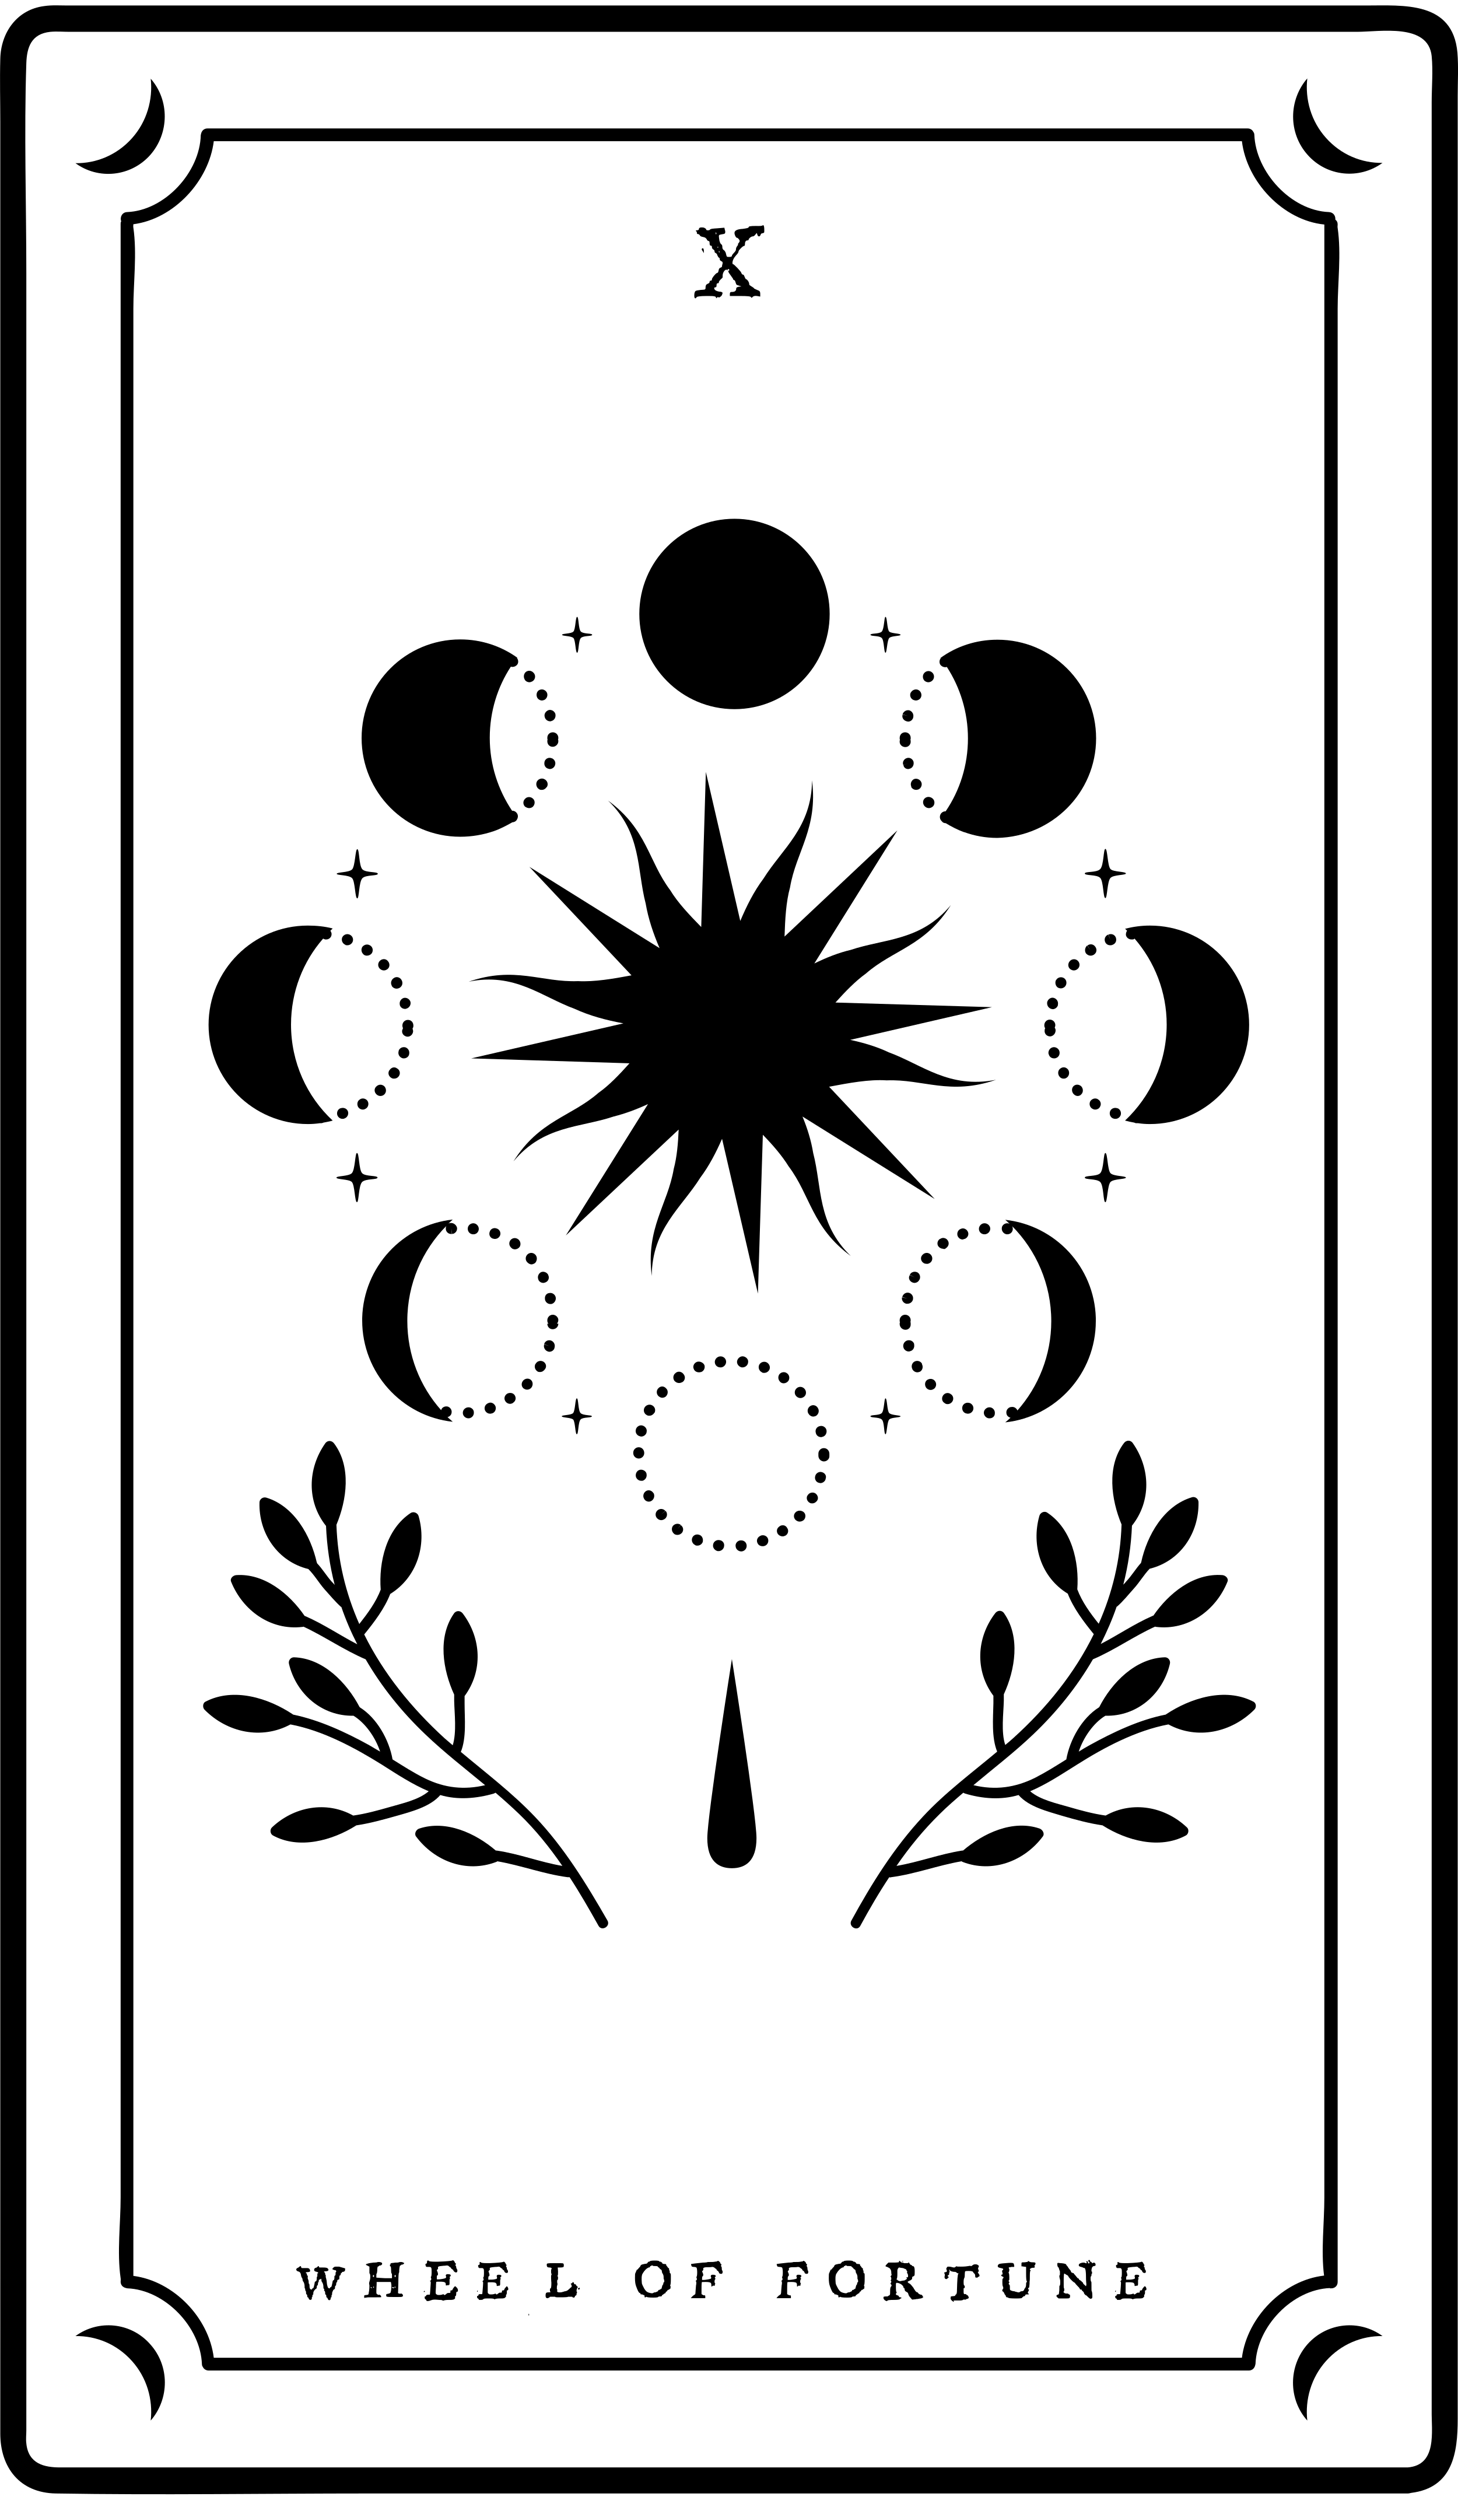<?xml version="1.0" encoding="utf-8"?>
<!-- Generator: Adobe Illustrator 21.1.0, SVG Export Plug-In . SVG Version: 6.00 Build 0)  -->
<svg version="1.1" id="Слой_1" xmlns="http://www.w3.org/2000/svg" xmlns:xlink="http://www.w3.org/1999/xlink" x="0px" y="0px"
	 viewBox="0 0 504 864" style="enable-background:new 0 0 504 864;" xml:space="preserve">
<style type="text/css">
	.st0{fill:#040404;}
	.st1{fill:#FFFFFF;}
</style>
<g>
	<g>
		<path d="M51.9,53.6c6.7-7.6,6.7-19,0.2-26.4c0.8,7.2-1.3,14.8-6.5,20.6c-5.2,5.8-12.3,8.7-19.5,8.6C34,62.2,45.2,61.1,51.9,53.6z"
			/>
		<path d="M458.4,47.7c-5.2-5.8-7.3-13.3-6.5-20.6c-6.5,7.5-6.6,18.9,0.1,26.4c6.7,7.6,17.9,8.6,25.9,2.8
			C470.7,56.4,463.6,53.5,458.4,47.7z"/>
		<path d="M26.1,807.4c7.2-0.1,14.3,2.8,19.5,8.6c5.2,5.8,7.3,13.3,6.5,20.6c6.5-7.5,6.6-18.9-0.2-26.4
			C45.2,802.6,34,801.6,26.1,807.4z"/>
		<path d="M452,810.2c-6.7,7.6-6.7,19-0.1,26.4c-0.8-7.2,1.3-14.8,6.5-20.6c5.2-5.8,12.3-8.7,19.5-8.6
			C470,801.6,458.8,802.6,452,810.2z"/>
		<path d="M503.8,18.2c-1.6-17.9-18.7-16.3-31.6-16.3c-45.9,0-91.8,0-137.6,0c-63.2,0-126.3,0-189.5,0c-40.6,0-81.2,0-121.8,0
			c-2.6,0-5.3-0.2-8,0.2c-9.5,1.2-15,9.2-15.2,18.2c-0.2,7.3,0,14.5,0,21.8c0,37.4,0,74.9,0,112.3c0,57,0,114.1,0,171.1
			c0,64.3,0,128.6,0,192.9c0,58.4,0,116.7,0,175.1c0,40.1,0,80.2,0,120.3c0,9.1,0,18.2,0,27.3c0,11.7,6.7,20.5,19.2,20.7
			c35.9,0.6,71.9,0,107.9,0c62.4,0,124.9,0,187.3,0c49.7,0,99.5,0,149.2,0c7.6,0,15.2,0,22.9,0c0.4,0,0.8-0.1,1.2-0.2
			c14.4-1.8,16.1-13.8,16.1-25.5c0-11.4,0-22.8,0-34.3c0-43.4,0-86.9,0-130.3c0-59.9,0-119.8,0-179.8c0-63.9,0-127.7,0-191.6
			c0-55.3,0-110.6,0-165.9c0-33.7,0-67.3,0-101C503.9,28.3,504.2,23.2,503.8,18.2z M486.6,852.8c-28.3,0-56.6,0-84.9,0
			c-59.9,0-119.8,0-179.7,0c-54,0-108,0-162,0c-13.1,0-26.1,0-39.2,0c-5.6,0-11-1.3-11.7-8.3c-0.2-1.5,0-3,0-4.5c0-26.5,0-53,0-79.5
			c0-50,0-100,0-149.9c0-61.8,0-123.6,0-185.4c0-61.4,0-122.7,0-184.1c0-48.9,0-97.7,0-146.6c0-24.2-0.8-48.6,0-72.7
			c0.2-5.3,1.6-10.1,8.3-10.8c2.2-0.2,4.5,0,6.7,0c14.8,0,29.6,0,44.5,0c55.6,0,111.3,0,166.9,0c58.9,0,117.8,0,176.7,0
			c18.9,0,37.9,0,56.8,0c8.1,0,24.7-3.1,25.9,8.4c0.5,5.2,0,10.8,0,16.1c0,13.5,0,27.1,0,40.6c0,45.5,0,91.1,0,136.6
			c0,60.1,0,120.2,0,180.3c0,62.6,0,125.2,0,187.7c0,52.8,0,105.6,0,158.4c0,31.4,0,62.7,0,94.1C494.8,840.3,496.9,852,486.6,852.8z
			"/>
		<path d="M460,790.9c1.2,0.1,2.4-0.7,2.4-2.2c0-23.7,0-47.4,0-71.1c0-56.4,0-112.8,0-169.2c0-68.7,0-137.4,0-206
			c0-59,0-117.9,0-176.9c0-19.6,0-39.2,0-58.8c0-8.9,1.3-19,0-27.9c-0.1-0.4,0-0.8,0-1.2c0-0.8-0.3-1.3-0.8-1.7
			c0.1-1.2-0.6-2.5-2.2-2.6c-13.1-0.5-25.3-13.8-25.8-26.7c0-0.5-0.2-0.8-0.4-1.1c-0.3-0.6-1-1.1-1.9-1.1c-40.5,0-80.9,0-121.4,0
			c-64.5,0-129,0-193.6,0c-14.9,0-29.7,0-44.6,0c-0.9,0-1.6,0.5-1.9,1.1c-0.2,0.3-0.3,0.7-0.4,1.2C69.1,59.5,57,72.8,43.9,73.3
			c-1.8,0.1-2.5,1.9-2,3.2c-0.2,0.3-0.2,0.6-0.2,1c0,23.7,0,47.4,0,71.1c0,56.4,0,112.8,0,169.2c0,68.7,0,137.4,0,206
			c0,59,0,117.9,0,176.9c0,19.6,0,39.2,0,58.8c0,8.9-1.3,19,0,27.9c0.1,0.4,0,0.8,0,1.2c0,0.9,0.5,1.6,1.1,1.9
			c0.3,0.2,0.7,0.3,1.2,0.4c13,0.5,25.3,13.3,25.8,26.2c0,0.5,0.2,0.8,0.4,1.1c0.3,0.6,1,1.1,1.9,1.1c40.5,0,80.9,0,121.4,0
			c64.5,0,129,0,193.6,0c14.9,0,29.7,0,44.6,0c0.9,0,1.6-0.5,1.9-1.1c0.2-0.3,0.3-0.7,0.4-1.2c0.5-12.9,12.7-25.7,25.8-26.2
			C459.6,791,459.8,790.9,460,790.9z M429.3,814.9c-39.8,0-79.6,0-119.3,0c-64.5,0-129,0-193.6,0c-14.2,0-28.3,0-42.5,0
			c-1.7-13.9-13.9-26.5-27.8-28.3c0-23,0-46,0-69.1c0-56.4,0-112.8,0-169.2c0-68.7,0-137.4,0-206c0-59,0-117.9,0-176.9
			c0-19.6,0-39.2,0-58.8c0-8.9,1.3-19,0-27.9c-0.1-0.4,0-0.8,0-1.2c14-1.8,26.1-14.9,27.8-28.7c39.8,0,79.5,0,119.3,0
			c64.5,0,129,0,193.6,0c14.2,0,28.3,0,42.5,0c1.7,14.1,14.3,27.4,28.5,28.8c0,23.7,0,47.3,0,71c0,56.4,0,112.8,0,169.2
			c0,68.7,0,137.4,0,206c0,59,0,117.9,0,176.9c0,19.6,0,39.2,0,58.8c0,8.6-1.2,18.4-0.1,27C443.6,788.1,431.1,800.9,429.3,814.9z"/>
		<path d="M243.3,86.7c0-0.2,0-0.4-0.1-0.6c-0.1-0.4-0.3-0.4-0.6-0.1c-0.1,0.1,0,0.4,0.3,0.8l0.4,0.7L243.3,86.7z"/>
		<path d="M261.2,78.1c-1.6,0-2.4,0.1-2.4,0.4s-0.7,0.4-2,0.6c-2,0.1-2.9,0.6-2.9,1.4c0,0.3,0.1,0.7,0.3,1.1
			c0.2,0.4,0.4,0.6,0.6,0.6c0.2,0,0.4,0.2,0.7,0.6c0.3,0.4,0.2,0.8-0.1,1.1c-0.3,0.4-0.4,0.5-0.3,0.5c0.1,0,0.1,0.2-0.3,0.7
			c-0.3,0.4-0.4,0.8-0.4,1.2c0,0.2-0.2,0.6-0.7,1.1c-0.5,0.5-0.7,0.9-0.7,1c0,0.3-0.3,0.4-0.9,0.4c-0.4,0-0.7,0-0.8-0.1
			c-0.1-0.1-0.2-0.4-0.3-0.8c-0.1-0.7-0.4-1.1-0.7-1.4c-0.4-0.2-0.6-0.6-0.6-1.1c0-0.5-0.1-0.8-0.4-1c-0.2-0.1-0.4-0.5-0.6-1.2
			c-0.1-0.7-0.2-1.2-0.2-1.5s0.1-0.5,0.2-0.5c0.1-0.1,0.4-0.1,0.7-0.2c0.5-0.1,0.8-0.1,1-0.2c0.2-0.1,0.3-0.3,0.3-0.6
			c0-0.2,0-0.5-0.1-0.6l-0.2-0.9l-2.4,0.2c-1.6,0.1-2.4,0.2-2.5,0.4c-0.1,0.2-0.4,0.3-0.8,0.3c-0.4,0-0.6-0.1-0.6-0.3
			c0-0.2-0.2-0.3-0.5-0.5c-0.4-0.2-0.7-0.2-1.1-0.2c-0.6,0-0.9,0.2-0.9,0.6c0,0.2-0.2,0.4-0.7,0.4c-0.2,0-0.4,0.1-0.4,0.2
			c0.2,0.1,0.4,0.3,0.4,0.6c0,0.4,0.1,0.5,0.4,0.5c0.2,0,0.4,0.1,0.6,0.4c0.1,0.3,0.5,0.5,1.1,0.6c0.7,0.1,1.1,0.4,1.3,0.8
			c0.2,0.4,0.4,0.6,0.7,0.6c0.2,0,0.3,0.3,0.3,0.8s0.1,0.8,0.4,0.8c0.3,0,0.4,0.2,0.4,0.5c0,0.4,0.2,0.7,0.6,0.9
			c0.2,0.2,0.4,0.4,0.3,0.6c0,0.2,0.1,0.4,0.3,0.5c0.3,0.1,0.6,0.4,0.7,0.9c0.3,0.6,0.5,0.8,0.6,0.8c0.1,0,0.2,0.2,0.2,0.5
			c0,0.3,0.2,0.5,0.6,0.7c0.3,0.1,0.4,0.3,0.4,0.6c0,0.1,0,0.3-0.1,0.5c-0.1,0.2-0.1,0.4-0.1,0.6c0,0.2-0.2,0.4-0.5,0.5
			c-0.4,0.1-0.6,0.4-0.7,1c-0.1,0.6-0.3,0.8-0.4,0.8c-0.2,0-0.6,0.3-1.1,0.9c-0.5,0.6-0.8,1.1-0.8,1.3c0,0.3-0.1,0.5-0.4,0.5
			c-0.3,0-0.4,0.1-0.4,0.4s-0.2,0.5-0.7,0.7c-0.5,0.2-0.7,0.6-0.7,1.2c0,0.3,0,0.5-0.1,0.6c-0.1,0.1-0.2,0.2-0.4,0.2
			s-0.6,0.1-1.2,0.1c-0.9,0.1-1.5,0.2-1.8,0.4c-0.2,0.2-0.4,0.7-0.4,1.5c0,0.7,0.1,1,0.4,1c0.1,0,0.3-0.1,0.4-0.4
			c0.1-0.2,1.2-0.4,3.4-0.4c1.4,0,2.3,0,2.7,0.1c0.4,0.1,0.6,0.2,0.6,0.4c0,0.3,0.1,0.4,0.3,0.1c0.2-0.2,0.4-0.3,0.5-0.2
			c0,0,0.1,0.1,0.2,0.1c0.2,0,0.4-0.1,0.7-0.4c0.3-0.2,0.4-0.5,0.5-0.8c0.1-0.3,0.1-0.5-0.1-0.6s-0.4-0.2-0.9-0.2
			c-1.2-0.2-1.8-0.6-1.8-1.2c0-0.2,0.1-0.3,0.4-0.3c0.3,0,0.4-0.2,0.4-0.7c0-0.5,0.1-0.7,0.4-0.7s0.4-0.1,0.4-0.4
			c0-0.2,0.2-0.5,0.7-1c0.5-0.4,0.7-0.7,0.6-0.8v-0.3c0-0.5,0.1-1,0.4-1.5c0.3-0.5,0.6-0.7,0.9-0.7c0.1,0,0.2,0,0.2,0.1
			c0.3,0.1,0.5,0.3,0.5,0.6c0,0.2,0.3,0.6,0.8,1.3c0.5,0.7,0.8,1.1,0.8,1.2c0,0.2,0.1,0.3,0.4,0.4c0.2,0.1,0.4,0.4,0.5,0.9
			c0.1,0.3,0.2,0.5,0.3,0.7c0.2,0.1,0.4,0.2,0.8,0.3l0.9,0.3l-0.9,0.1c-0.6,0.1-0.9,0.3-0.9,0.6c0,0.8-0.5,1.2-1.4,1.2
			c-0.3,0-0.5,0-0.6,0.1c-0.1,0.1-0.2,0.3-0.2,0.6v0.7h3.6c2.4,0,3.6,0.1,3.7,0.4c0.1,0.3,0.3,0.3,0.6-0.1c0.3-0.3,0.8-0.4,1.5-0.3
			l1.1,0.2v-0.9c0-0.5-0.1-0.8-0.2-0.9c-0.1-0.2-0.4-0.3-0.9-0.5c-0.7-0.3-1.1-0.5-1.1-0.6c0-0.1-0.3-0.3-0.8-0.6
			c-0.5-0.3-0.8-0.5-0.8-0.7c0-0.4-0.1-0.7-0.4-1.2c-0.3-0.4-0.5-0.6-0.7-0.6c-0.1,0-0.3-0.3-0.5-0.8c-0.2-0.6-0.4-0.8-0.6-0.8
			c-0.2,0-0.4-0.2-0.5-0.5c-0.1-0.4-0.6-0.9-1.4-1.8c-0.8-0.8-1.3-1.3-1.5-1.3c-0.1,0-0.2-0.1-0.2-0.4c0-0.8,0.4-1.7,1.2-2.6
			c0.6-0.6,0.9-1.1,0.9-1.4c0-0.2,0.3-0.6,0.8-1.1c0.5-0.5,0.9-0.8,1.1-0.8c0.2,0,0.3-0.2,0.3-0.5c0-0.9,0.3-1.4,0.8-1.4
			c0.3,0,0.5-0.1,0.5-0.3c0-0.2,0.2-0.4,0.5-0.7c0.3-0.2,0.6-0.4,0.9-0.4c0.3,0,0.6-0.2,0.9-0.6l0.5-0.6l0.2,0.6
			c0.1,0.4,0.3,0.6,0.6,0.6c0.2,0,0.4-0.2,0.5-0.5c0.1-0.4,0.4-0.6,0.7-0.6c0.2,0,0.4-0.1,0.5-0.2c0.1-0.1,0.1-0.4,0.1-0.9
			c0-1-0.1-1.6-0.4-1.7C263.3,78.2,262.5,78.1,261.2,78.1z M247.5,81c0,0-0.1-0.1-0.1-0.3c0-0.1,0-0.2,0-0.3c0-0.1,0-0.1,0.1-0.1
			l0.1,0.2C247.7,80.8,247.6,81,247.5,81z M248.1,85.6c-0.1,0-0.1-0.1-0.1-0.2c0-0.1,0-0.1,0.1-0.1c0.1,0,0.2,0,0.2,0.1
			C248.3,85.5,248.2,85.6,248.1,85.6z M248.6,87.4l-0.1-0.3c0-0.1,0-0.2,0-0.3c0-0.1,0-0.1,0.1-0.1C248.8,87,248.7,87.2,248.6,87.4z
			 M251.8,93.6c-0.2,0-0.3-0.1-0.3-0.3c0-0.2,0.1-0.3,0.3-0.3c0.2,0,0.3,0.1,0.3,0.3C252.1,93.5,252,93.6,251.8,93.6z"/>
		<path d="M117.2,783.4c-0.1,0-0.3,0-0.5,0c-0.2,0-0.3,0-0.4,0c-0.3,0-0.6,0-0.7,0.1c-0.1,0-0.2,0.1-0.4,0.3
			c-0.2,0.2-0.3,0.3-0.3,0.4c0,0.1,0,0.1,0.2,0.2c0.2,0.1,0.4,0.2,0.6,0.2c0.3,0,0.4,0.1,0.5,0.3c0.1,0.2,0,0.3-0.1,0.4
			c-0.1,0-0.1,0.2-0.1,0.6c0,0.4-0.1,0.6-0.2,0.6c-0.2,0.1-0.2,0.2-0.2,0.3c0,0.1,0,0.1,0,0.2c0,0.1,0,0.1,0,0.2
			c0,0.5-0.1,0.8-0.3,0.9c-0.1,0-0.2,0.1-0.3,0.3c0,0.2-0.1,0.6-0.3,1.5c-0.1,0.4-0.2,0.6-0.4,0.6c-0.1,0-0.2,0.1-0.2,0.2
			c0,0.1,0,0.2-0.2,0.2c-0.2,0-0.4-0.1-0.5-0.2c-0.1-0.2-0.2-0.5-0.3-0.9c-0.1-0.3-0.1-0.9-0.2-1.6c-0.1-0.5-0.2-0.8-0.2-0.9
			c-0.1-0.1-0.1-0.4-0.1-0.6c0-0.3,0-0.5-0.1-0.5c-0.1,0-0.1-0.1-0.1-0.4c0-0.2-0.1-0.4-0.2-0.4c-0.1-0.1-0.2-0.1-0.2-0.2
			c0-0.1,0.2-0.2,0.6-0.2s0.7-0.1,0.8-0.2c0.2-0.2,0.2-0.4,0-0.6c-0.1-0.2-0.3-0.4-0.6-0.4c-0.3-0.1-0.8-0.1-1.5-0.1
			c-0.4,0-0.7,0-0.8,0c-0.1,0-0.2-0.1-0.2-0.2c-0.1-0.2-0.1-0.3-0.2-0.3c-0.1,0-0.2,0.1-0.4,0.3c-0.2,0.2-0.4,0.3-0.5,0.3
			c-0.3,0-0.5,0.2-0.6,0.6v0.1l0,0.1c0,0.3,0.3,0.5,0.9,0.6c0.3,0.1,0.5,0.2,0.5,0.4c0,0.1-0.1,0.1-0.2,0.1c-0.1,0-0.1,0.2-0.1,0.6
			s0,0.6-0.1,0.6c-0.1,0-0.1,0.2-0.1,0.5c0,0.7-0.1,1-0.4,1.1c-0.1,0-0.2,0.1-0.3,0.3c0,0.2-0.1,0.7-0.3,1.5
			c-0.1,0.4-0.2,0.6-0.4,0.6c-0.1,0-0.2,0.1-0.2,0.2c0,0.1,0,0.2-0.2,0.2c-0.3,0-0.4-0.1-0.5-0.2c-0.1-0.2-0.2-0.4-0.2-0.9
			c0-0.6-0.1-0.9-0.2-0.9c-0.1-0.1-0.1-0.3-0.1-0.6c0-0.4-0.1-0.7-0.2-0.9c-0.1-0.2-0.2-0.5-0.1-0.8c0-0.3,0-0.5-0.1-0.5
			c-0.1,0-0.2-0.1-0.2-0.4c0-0.2-0.1-0.4-0.2-0.4c-0.1-0.1-0.2-0.1-0.2-0.2c0-0.1,0.2-0.2,0.6-0.2c0.4,0,0.7-0.1,0.8-0.2
			c0.1-0.1,0.2-0.2,0.1-0.3c0-0.1-0.1-0.2-0.1-0.4c-0.1-0.2-0.2-0.3-0.4-0.4c-0.1-0.1-0.4-0.1-0.8-0.1c-0.1,0-0.2,0-0.4,0
			c-0.2,0-0.4,0-0.5,0h-0.4c-0.2,0-0.4,0-0.4-0.1s-0.1-0.1-0.1-0.3c-0.1-0.2-0.1-0.3-0.2-0.3c-0.1,0-0.2,0.1-0.5,0.3
			c-0.2,0.2-0.4,0.3-0.4,0.3c-0.1,0-0.3,0.1-0.4,0.2c-0.1,0.1-0.2,0.3-0.2,0.4c0,0.3,0.3,0.6,0.8,0.7c0.5,0.1,0.8,0.6,0.9,1.5
			c0.1,0.4,0.2,0.6,0.3,0.7c0.1,0.1,0.2,0.4,0.2,0.6c0,0.3,0.1,0.5,0.2,0.6c0.3,0.4,0.5,1,0.5,1.8c0,0.4,0,0.6,0.1,0.6
			c0.1,0.1,0.1,0.2,0.1,0.4c0,0.2,0,0.3,0.1,0.4c0.1,0.1,0.2,0.3,0.2,0.7s0.1,0.6,0.2,0.6c0.1,0,0.2,0.2,0.2,0.5
			c0,0.3,0.1,0.5,0.2,0.5c0.1,0,0.2,0.1,0.3,0.4c0.1,0.3,0.3,0.5,0.6,0.5c0.3,0,0.5-0.2,0.5-0.6c0-0.3,0-0.4,0.1-0.4
			c0.1,0,0.1-0.1,0.1-0.4s0.1-0.4,0.2-0.4c0.1,0,0.1-0.2,0.1-0.5c0-0.3,0.1-0.6,0.3-0.9c0.2-0.3,0.4-0.5,0.6-0.6
			c0.2-0.1,0.3-0.3,0.3-0.6c0-0.4,0.1-0.6,0.2-0.6c0.1,0,0.2-0.2,0.2-0.5c0-0.3,0.1-0.6,0.2-0.7c0.1-0.1,0.1-0.3,0.1-0.6
			c0-0.1,0.1-0.2,0.4-0.3c0.3-0.1,0.4-0.2,0.4-0.2c0.1,0,0.1,0.1,0.1,0.4c0,0.3,0.1,0.6,0.2,0.7c0.3,0.4,0.5,1,0.5,1.8
			c0,0.4,0.1,0.6,0.2,0.6c0.1,0,0.1,0.1,0.1,0.3c-0.1,0.2-0.1,0.4,0.1,0.4c0.1,0.1,0.2,0.3,0.2,0.7s0.1,0.6,0.2,0.6
			c0.1,0,0.2,0.2,0.2,0.5c0,0.3,0.1,0.5,0.2,0.5s0.2,0.1,0.3,0.4c0.1,0.3,0.3,0.5,0.5,0.5c0.3,0,0.5-0.2,0.5-0.6
			c0-0.3,0.1-0.4,0.2-0.4c0.1,0,0.1-0.1,0.1-0.4s0-0.4,0.1-0.4c0.1,0,0.1-0.2,0.1-0.5c0-0.3,0.1-0.6,0.3-1c0.2-0.4,0.4-0.5,0.5-0.5
			c0.1,0,0.2-0.2,0.2-0.6c0-0.4,0.1-0.6,0.2-0.6s0.2-0.2,0.2-0.5c0-0.3,0.1-0.6,0.2-0.7c0.2-0.2,0.2-0.4,0.2-0.5
			c-0.1-0.2,0.1-0.3,0.3-0.4c0.1,0,0.3-0.1,0.3-0.1c0.1-0.1,0.1-0.1,0.1-0.2c0,0,0-0.1,0-0.2c0-0.1,0-0.1,0-0.2
			c0-0.6,0.1-0.8,0.3-0.8c0.1,0,0.1-0.1,0.2-0.4c0-0.3,0.1-0.4,0.2-0.4c0.1,0,0.2-0.1,0.2-0.2c0-0.1,0.1-0.2,0.3-0.2
			c0.3,0,0.5-0.1,0.6-0.2c0.1-0.1,0.2-0.3,0.2-0.6l0-0.4L117.2,783.4z"/>
		<path d="M139.2,781.9c-0.2-0.1-0.5-0.1-0.8-0.1c-0.1,0-0.2,0-0.5,0.1c-0.3,0.1-0.5,0.1-0.7,0.1h-0.1H137c-0.2,0-0.5,0-1,0.1
			c-0.4,0-0.7,0.1-0.8,0.1c-0.1,0-0.2,0.1-0.2,0.2c0,0.2,0,0.3-0.1,0.3c-0.1,0-0.1,0-0.1,0.1c0,0.1,0,0.2,0,0.3
			c0,0.1,0.1,0.2,0.2,0.2c0.1,0.1,0.2,0.5,0.2,1.3c0,0.8,0.1,1.2,0.2,1.2c0.1,0,0.1,0.3,0.1,0.8v0.8h-1.3c-0.8,0-1.7,0-2.7-0.1
			l-1.4-0.1v-0.7c0-0.4,0-0.7,0.1-0.7c0.1,0,0.1-0.3,0.2-0.9c0-1.1,0.1-1.6,0.4-1.6c0.1,0,0.2,0,0.2-0.1c0-0.1,0.1-0.2,0.4-0.2
			c0.2,0,0.4-0.1,0.5-0.2c0.1-0.1,0.2-0.2,0.2-0.4c0-0.2-0.1-0.3-0.2-0.4c-0.2-0.1-0.5-0.2-1-0.2c-0.3,0-0.4,0-0.5,0.1
			c0,0-0.5,0.1-1.3,0.1c-0.9,0.1-1.7,0.2-2.4,0.5c-0.1,0-0.2,0.1-0.2,0.2c0,0.1,0.2,0.2,0.6,0.4l0.6,0.3l0,0.8v0.9v0.3
			c0,0.2,0,0.4,0.1,0.4c0.1,0.1,0.2,0.5,0.2,1.1c0,0.6-0.1,1.1-0.2,1.4c-0.1,0.3-0.2,0.6-0.2,0.8c0,0,0,0,0,0.1c0,0,0,0.1,0,0.1
			c0,0.2,0.1,0.4,0.1,0.6c0,0.5,0,1.1-0.1,1.8c-0.1,0.6-0.2,1-0.2,1.2c-0.1,0.2-0.4,0.3-0.8,0.3c-0.3,0-0.5,0.1-0.6,0.1
			c-0.1,0.1-0.1,0.2-0.1,0.4v0.5l0.7-0.1c0.3-0.1,1-0.1,2.2-0.1h0.7h0.7c1,0,1.6,0,1.6-0.1c0-0.1-0.1-0.3-0.2-0.5
			c-0.2-0.2-0.3-0.3-0.4-0.3h-0.1c-0.2,0.1-0.4,0.1-0.6-0.1c-0.1-0.1-0.2-0.1-0.3-0.2c0-0.1-0.1-0.2-0.1-0.4c0-0.3,0-0.5,0-0.8
			c0-0.9,0.1-1.6,0.1-2.1v-0.8h4.9l0.1,0.4c0,0.2,0.1,0.5,0.1,0.7c0,0.5,0,1.1-0.1,1.7c-0.1,0.6-0.2,1-0.3,1
			c-0.1,0.1-0.4,0.2-0.8,0.3c-0.3,0-0.5,0.1-0.5,0.1c-0.1,0.1-0.1,0.2-0.1,0.4c0,0.3,0.1,0.5,0.3,0.5c0.3,0.1,1.3,0.1,3.1,0.1
			c1.3,0,2,0,2.1-0.1c0.2-0.1,0.3-0.2,0.3-0.4c0-0.2-0.1-0.3-0.2-0.5c-0.1-0.1-0.3-0.2-0.4-0.2c0,0,0,0-0.1,0c0,0,0,0-0.1,0
			c-0.1,0.1-0.3,0.1-0.5,0l-0.4-0.1l0.1-3.5c0-2.3,0.1-3.5,0.2-3.6c0.1,0,0.1-0.3,0.1-0.9c0.1-1.1,0.2-1.6,0.4-1.6
			c0.1,0,0.2,0,0.2-0.1c0-0.1,0.1-0.2,0.4-0.2c0.2,0,0.4-0.1,0.5-0.2c0.2-0.1,0.2-0.3,0.2-0.4C139.5,782.1,139.4,782,139.2,781.9z
			 M128.4,790.8c-0.2-0.1-0.3-0.1-0.3-0.2c0-0.1,0-0.1,0.1-0.1c0.2,0,0.3,0.1,0.4,0.2c0,0,0,0,0,0.1
			C128.6,790.8,128.5,790.8,128.4,790.8z M129.1,790.7c-0.1,0-0.1-0.1-0.1-0.2c0-0.1,0-0.2,0.1-0.2c0.1,0,0.2,0.1,0.2,0.2
			C129.2,790.7,129.2,790.7,129.1,790.7z M129.1,787c-0.1,0-0.2-0.1-0.2-0.3c0-0.3,0.1-0.4,0.2-0.4c0.2,0,0.2,0.1,0.2,0.3
			C129.3,786.9,129.2,787,129.1,787z M136.2,790.8c-0.1,0.1-0.2,0.1-0.4,0c-0.2-0.1-0.3-0.1-0.3-0.2c0-0.1,0.1-0.1,0.2-0.1
			c0.3,0,0.5,0.1,0.5,0.2C136.3,790.7,136.2,790.8,136.2,790.8z M136.6,790.7c-0.1,0-0.2-0.1-0.2-0.2c0-0.1,0.1-0.2,0.2-0.2
			c0.1,0,0.1,0.1,0.1,0.2C136.7,790.7,136.7,790.7,136.6,790.7z M136.6,787c-0.1,0-0.2-0.1-0.2-0.3c0-0.3,0.1-0.4,0.2-0.4
			c0.1,0,0.2,0.1,0.2,0.3C136.8,786.9,136.7,787,136.6,787z"/>
		<path d="M157.3,790.2c-0.1,0-0.3,0.2-0.5,0.5c-0.3,0.4-0.4,0.6-0.4,0.7c0,0.1-0.1,0.2-0.4,0.2c-0.2,0-0.3,0.1-0.3,0.1
			c0,0,0,0.1,0,0.3v0.2c0,0.2-0.1,0.3-0.4,0.3c0,0-0.1,0-0.2,0c-0.1,0-0.1,0-0.2,0c-0.2,0-0.4,0.1-0.7,0.4c-0.2,0.2-0.4,0.3-0.6,0.3
			c-0.1,0-0.2-0.1-0.2-0.2c-0.1-0.1-0.2-0.1-0.4,0c-0.2,0.1-0.6,0.2-1.2,0.2c-0.5,0-0.7,0-0.7-0.1s-0.1-0.1-0.2-0.1
			c-0.1,0-0.1-0.1-0.2-0.2c-0.1-0.2-0.1-0.3-0.1-0.5c0,0,0-0.6,0.1-1.8c0-1.2,0.1-1.8,0.1-1.8c0-0.1,0.5-0.1,1.4-0.1
			c0.8,0,1.3,0.1,1.5,0.2c0.3,0.1,0.4,0.4,0.4,0.8c0,0.2,0,0.3,0.1,0.3c0,0,0.1,0,0.2,0c0.2-0.1,0.4-0.1,0.6-0.1h0.1
			c0.2,0,0.3-0.2,0.3-0.6c0-0.1,0-0.2,0-0.3c0-0.2,0-0.3,0-0.4v-0.3c0-0.4,0-0.6,0.1-0.6c0.1-0.1,0.1-0.3,0-0.4
			c-0.1-0.1-0.1-0.3,0.1-0.4c0.2-0.1,0.2-0.2,0.2-0.4c0-0.3-0.4-0.4-1.1-0.4c-0.4,0-0.6,0.2-0.6,0.5c0,0.1,0,0.2,0.1,0.3
			c0.1,0.2,0,0.3-0.1,0.5c-0.1,0.1-0.4,0.2-0.9,0.3c-0.6,0.1-1.1,0.2-1.6,0.2h-0.6V787c0-0.4,0.1-0.6,0.2-0.6c0.1,0,0.2-0.1,0.2-0.4
			c0-0.3-0.1-0.6-0.2-0.9c-0.1-0.2-0.2-0.4-0.2-0.4c0-0.1,0.1-0.1,0.2-0.3c0.2-0.2,0.3-0.3,0.2-0.5c0,0,0-0.1,0-0.2
			c0-0.2,0.1-0.3,0.4-0.4c0.3-0.1,0.8-0.1,1.5-0.2c0.6,0,1-0.1,1.1-0.1c0.4,0,0.6,0.1,0.7,0.2c0.2,0.2,0.3,0.3,0.5,0.4
			c0.2,0.1,0.3,0.2,0.3,0.3c0,0.1,0.1,0.2,0.4,0.4c0.2,0.1,0.4,0.3,0.4,0.3c0,0.2,0.1,0.3,0.3,0.5c0.2,0.2,0.4,0.3,0.6,0.3h0.1
			c0.3,0,0.4-0.2,0.4-0.7c0-0.2-0.1-0.4-0.2-0.5c-0.1-0.2-0.2-0.4-0.2-0.6c0-0.3-0.1-0.5-0.2-0.5c-0.1-0.1-0.1-0.2,0-0.4
			c0.1-0.1,0.1-0.2,0.1-0.3c0-0.1-0.1-0.1-0.2-0.2c-0.1-0.1-0.2-0.2-0.2-0.3c0-0.1-0.1-0.3-0.3-0.5c-0.1-0.1-0.2-0.2-0.3-0.2
			c-0.1,0-0.2,0-0.3,0.1c-0.2,0.1-1.9,0.3-5,0.4h-0.7c-1.5,0-2.3-0.1-2.4-0.3c0-0.1-0.1-0.1-0.3-0.1c-0.1,0-0.2,0-0.2,0.1
			c0,0.1-0.1,0.2-0.1,0.3c0,0.2,0,0.3,0,0.3c0,0.2-0.1,0.3-0.3,0.4c-0.2,0-0.3,0.2-0.2,0.5c0.1,0.2,0.1,0.4,0.2,0.5
			c0.1,0.1,0.2,0.1,0.3,0.1s0.3,0,0.4,0c0.1,0,0.1,0,0.2,0c0.1,0,0.1,0,0.2,0c0.4,0,0.6,0.1,0.7,0.4c0.1,0.2,0.1,0.8,0.1,1.5
			c0,0.9-0.1,1.4-0.2,1.5c-0.1,0-0.1,0.2,0,0.4c0.1,0.3,0.1,0.5,0,0.7c-0.1,0.2-0.2,0.3-0.3,0.3c-0.1,0-0.1,0.1,0.1,0.2
			c0.1,0.1,0.1,0.3,0.1,0.6c0,0.3-0.1,1.3-0.2,3l-0.1,1h-0.6c-0.4,0-0.6,0.1-0.7,0.3c-0.1,0.2-0.2,0.3-0.3,0.3
			c-0.2,0-0.2,0.1-0.2,0.4c0,0.3,0.1,0.5,0.3,0.6c0.2,0.1,0.3,0.3,0.3,0.4c0,0.1,0.1,0.2,0.3,0.2s0.5,0,0.8-0.1
			c0.3-0.1,0.5-0.2,0.6-0.2c0.2-0.1,0.6-0.2,1.2-0.2c0.1,0,0.6,0,1.5,0.1c0.8,0,1.2,0.1,1.2,0.2c0.1,0.1,0.2,0.1,0.4,0
			c0.3-0.1,0.8-0.2,1.6-0.2c0.9,0,1.4,0,1.6-0.1c0.2,0,0.3-0.1,0.5-0.2c0.2-0.2,0.3-0.4,0.2-0.6c-0.1-0.2,0-0.4,0.2-0.4
			c0.1-0.1,0.2-0.4,0.2-0.8c0-0.3,0-0.5,0.1-0.6c0-0.1,0.1-0.1,0.2-0.1c0.2,0,0.3-0.2,0.3-0.5c0-0.3-0.1-0.5-0.2-0.7
			C157.6,790.3,157.5,790.2,157.3,790.2z"/>
		<path d="M146.6,792.2c0.1,0,0.1-0.1,0.2-0.1c0.1-0.2,0.1-0.3-0.1-0.3c-0.1,0-0.2,0.1-0.2,0.2C146.5,792.1,146.5,792.2,146.6,792.2
			z"/>
		<path d="M165,792.1c0,0,0.1,0,0.1-0.1c0.1-0.2,0.1-0.3,0-0.3c-0.1,0-0.2,0.1-0.2,0.2C164.9,792,164.9,792.1,165,792.1z"/>
		<path d="M175.2,790.2c-0.1,0-0.3,0.2-0.5,0.5c-0.3,0.3-0.4,0.6-0.4,0.7c0,0.1-0.1,0.2-0.4,0.2c-0.1,0-0.2,0-0.3,0.1
			c0,0-0.1,0.1-0.1,0.1c0,0,0,0.1,0,0.3c0,0.2-0.1,0.3-0.4,0.3c0,0-0.1,0-0.1,0c-0.1,0-0.1,0-0.2,0c-0.2,0-0.4,0.1-0.6,0.3
			c-0.2,0.2-0.4,0.3-0.6,0.3c-0.1,0-0.2-0.1-0.2-0.2c0-0.1-0.1-0.1-0.4,0c-0.2,0.1-0.6,0.2-1.2,0.2c-0.5,0-0.7,0-0.7-0.1
			c0-0.1-0.1-0.1-0.2-0.1c-0.1,0-0.1-0.1-0.2-0.2c-0.1-0.2-0.1-0.3-0.1-0.4c0-0.1,0-0.2,0-0.3c0-0.2,0-0.4,0-0.6c0-0.3,0-0.5,0-0.8
			c0-0.3,0-0.5,0-0.8c0-0.3,0-0.5,0-0.6v-0.2c0-0.1,0.4-0.1,1.3-0.1c0.7,0,1.2,0.1,1.4,0.2c0.2,0.1,0.4,0.4,0.4,0.8
			c0,0.2,0,0.3,0.1,0.3c0,0,0.1,0,0.2,0c0.1-0.1,0.3-0.1,0.5-0.1c0.1,0,0.2,0,0.3-0.1c0-0.1,0.1-0.2,0.1-0.5c0-0.1,0-0.2,0-0.3
			s0-0.3,0-0.4v-0.2c0-0.3,0-0.6,0.1-0.7c0.1-0.1,0.1-0.3,0-0.4c-0.1-0.1-0.1-0.3,0.1-0.4c0.1-0.1,0.2-0.2,0.2-0.4
			c0-0.3-0.3-0.4-1-0.4c-0.4,0-0.6,0.2-0.6,0.5c0,0.1,0,0.2,0.1,0.3c0,0.2,0,0.4,0,0.5c-0.1,0.1-0.3,0.2-0.9,0.3
			c-0.5,0.1-1,0.1-1.5,0.1h-0.6v-0.6c0-0.4,0.1-0.6,0.2-0.6c0.1,0,0.2-0.1,0.2-0.4c0-0.3-0.1-0.5-0.2-0.9c-0.1-0.2-0.2-0.4-0.1-0.4
			c0-0.1,0.1-0.1,0.2-0.3c0.2-0.1,0.3-0.3,0.2-0.5c0,0,0-0.1,0-0.2c0-0.1,0.1-0.3,0.4-0.3c0.3-0.1,0.7-0.1,1.5-0.2
			c0.7,0,1.1-0.1,1.1-0.1c0.3,0,0.5,0.1,0.6,0.2c0.1,0.2,0.3,0.3,0.5,0.4c0.2,0.1,0.3,0.2,0.3,0.3c0,0.1,0.1,0.2,0.3,0.3
			c0.2,0.1,0.3,0.2,0.3,0.3c0,0.2,0.1,0.3,0.3,0.5c0.2,0.2,0.4,0.2,0.6,0.2h0c0.3,0,0.4-0.2,0.4-0.6c0-0.2-0.1-0.3-0.2-0.5
			c-0.1-0.1-0.2-0.3-0.2-0.5c0-0.3-0.1-0.5-0.2-0.5c-0.1,0-0.1-0.1,0-0.4c0.1-0.1,0.1-0.2,0.1-0.3c0,0-0.1-0.1-0.1-0.1
			c-0.1-0.1-0.2-0.2-0.2-0.3s-0.1-0.3-0.3-0.5c-0.2-0.2-0.4-0.3-0.6-0.1c-0.3,0.1-1.8,0.3-4.7,0.4h-0.7c-1.5,0-2.2-0.1-2.3-0.3
			c0-0.1-0.1-0.1-0.2-0.1c-0.1,0-0.2,0-0.2,0.1l0,0.1c0,0.1,0,0.1,0,0.1c0,0,0,0.1,0,0.2c0,0.1,0,0.2,0,0.2c0,0.2-0.1,0.3-0.3,0.3
			c-0.2,0.1-0.3,0.2-0.2,0.5c0.1,0.2,0.1,0.4,0.2,0.5c0.1,0.1,0.2,0.1,0.3,0.1c0.1,0,0.3,0,0.4,0c0.1,0,0.2,0,0.4,0
			c0.3,0,0.5,0.1,0.6,0.4c0.1,0.2,0.1,0.7,0.1,1.4c0,0.9-0.1,1.4-0.2,1.4c-0.1,0-0.1,0.2,0,0.4c0.1,0.2,0.1,0.4,0,0.6
			c-0.1,0.2-0.2,0.3-0.3,0.3c-0.1,0-0.1,0.1,0.1,0.2c0.1,0.1,0.1,0.3,0.1,0.6c0,0.5-0.1,1.5-0.2,2.8l-0.1,0.9H166
			c-0.4,0-0.6,0.1-0.6,0.3c0,0.2-0.1,0.3-0.3,0.3c-0.1,0-0.2,0.1-0.2,0.3c0,0.3,0.1,0.5,0.3,0.6c0.2,0.1,0.3,0.2,0.3,0.4
			c0,0.1,0.2,0.1,0.7,0.1c0.5,0,0.8-0.1,0.9-0.3c0.1-0.1,0.5-0.2,1.2-0.2c0.5,0,0.9,0,1.3,0c0.7,0,1.1,0.1,1.2,0.2
			c0,0.1,0.2,0.1,0.4,0c0.2-0.1,0.7-0.2,1.5-0.2c0.8,0,1.3,0,1.5-0.1c0.2,0,0.3-0.1,0.5-0.3c0.2-0.2,0.3-0.3,0.2-0.5
			c0-0.2,0-0.3,0.1-0.4c0.1-0.1,0.2-0.3,0.2-0.8c0-0.3,0-0.5,0-0.6c0-0.1,0.1-0.1,0.2-0.1c0.2,0,0.3-0.2,0.3-0.5
			c0-0.2-0.1-0.4-0.2-0.6C175.4,790.3,175.3,790.2,175.2,790.2z"/>
		<path d="M182.8,799.7c-0.1,0-0.1,0.1-0.1,0.3c0,0.2,0,0.3,0.1,0.3c0.1,0,0.1-0.1,0.1-0.3C182.9,799.8,182.9,799.7,182.8,799.7z"/>
		<path d="M200.3,790.7c0,0-0.1,0-0.1,0c-0.1,0-0.1,0-0.1,0.1c-0.2,0-0.3,0.1-0.3,0.3c0,0.1,0.1,0.2,0.3,0.2c0.2,0,0.3-0.1,0.3-0.3
			C200.4,790.7,200.4,790.6,200.3,790.7L200.3,790.7z"/>
		<path d="M199.4,790.1c-0.1,0-0.2-0.1-0.2-0.3c-0.1-0.2-0.2-0.3-0.4-0.3c-0.2,0-0.4-0.1-0.4-0.4c0-0.1-0.1-0.2-0.2-0.3
			c-0.2-0.1-0.3-0.1-0.3,0.1c0,0.1-0.1,0.2-0.4,0.3c-0.2,0.1-0.3,0.2-0.1,0.3c0.1,0.1,0.2,0.3,0.2,0.6c0,0.3,0,0.4-0.1,0.4
			c-0.1,0-0.3,0.2-0.6,0.5c-0.6,0.6-1.1,0.9-1.5,0.9c-0.2,0-0.4,0.1-0.7,0.2c-0.3,0.1-0.7,0.2-1.2,0.2c-0.6,0-0.9-0.1-0.9-0.4
			c0-0.1,0-0.1,0-0.2c0.1-0.2,0.1-0.3,0-0.4c-0.1,0-0.1-0.2-0.1-0.4c0-0.4,0-0.7,0.1-1c0-0.1,0.1-0.2,0.1-0.4c0-0.1,0-0.4-0.1-0.6
			c0-0.1,0-0.3,0-0.5c0-0.2,0-0.3,0.1-0.4c0.2-0.1,0.2-0.3,0.2-0.8c0-0.2,0-0.3-0.1-0.4c-0.1-0.1-0.1-0.2,0-0.4
			c0.1-0.1,0.1-0.5,0.1-1.2V785l-0.1-1.3h0.9c0.6,0,1-0.1,1.1-0.2c0.1-0.2,0.1-0.4,0.1-0.6c0-0.3-0.1-0.5-0.2-0.6
			c-0.1-0.1-1.1-0.1-2.9-0.1h-0.9c-1.2,0-1.8,0.1-1.8,0.2c-0.1,0.1-0.1,0.3-0.1,0.4c0,0.3,0.1,0.6,0.2,0.7c0.1,0.1,0.4,0.2,0.7,0.2
			c0.5,0,0.8,0.1,0.8,0.4c0,0.1,0,0.1-0.1,0.2c-0.1,0.1-0.1,0.4-0.1,0.7c0,0.3,0,0.6,0.1,0.8c0.1,0.3,0.1,0.4,0,0.5
			c-0.1,0.1-0.1,0.3-0.1,0.7c0,0.2,0,0.3,0,0.4c0,0.8,0.1,1.3,0.1,1.6c0,1.3-0.1,1.9-0.3,1.9c-0.1,0-0.2,0.2-0.2,0.7
			c0,0.2,0,0.3,0.1,0.4l0.1,0.1c0,0.2-0.3,0.2-0.9,0.2c-0.3,0-0.5,0.1-0.6,0.2c-0.1,0.1-0.2,0.4-0.2,0.8v0.2c0,0.5,0.2,0.8,0.6,0.8
			c0.1,0,0.3,0,0.4-0.1c0.3-0.1,0.4-0.2,0.4-0.3c0-0.1,0.3-0.1,1-0.1c0.7,0,1,0,1,0.1c0,0.1,0.7,0.1,2.1,0.1c1.4,0,2.1-0.1,2.1-0.1
			c0-0.1,0.3-0.1,0.8-0.1c0.6,0,0.9,0,0.9,0.1c0,0.1,0.1,0.2,0.4,0.2c0.2,0,0.4-0.1,0.4-0.3c0-0.1,0.1-0.3,0.3-0.4
			c0.2-0.1,0.3-0.2,0.3-0.4c0-0.2,0-0.4,0.1-0.5c0.1-0.1,0.1-0.3,0-0.4c0,0-0.1-0.1-0.1-0.2c0-0.2,0-0.5,0.1-0.8
			c0.1-0.3,0.2-0.4,0.2-0.4c0.1,0,0.1-0.1,0.1-0.3C199.5,790.2,199.5,790.1,199.4,790.1z"/>
		<path d="M231.7,785.7c-0.2-0.1-0.2-0.2-0.2-0.5c0-0.3,0-0.5-0.1-0.5c-0.1,0-0.1-0.1-0.1-0.4s-0.1-0.4-0.2-0.4
			c-0.1,0-0.2-0.1-0.3-0.3c-0.1-0.2-0.2-0.3-0.3-0.4c-0.1-0.1-0.2-0.2-0.2-0.4c0-0.2-0.1-0.3-0.4-0.3c-0.7,0-1-0.1-1-0.4
			c0-0.1-0.1-0.2-0.2-0.2c-0.1,0-0.2,0-0.2-0.1c0-0.1-0.1-0.1-0.3-0.1c-0.2,0-0.3-0.1-0.4-0.2c0-0.1-0.5-0.2-1.5-0.2
			c-0.9,0-1.5,0.1-1.6,0.2c-0.1,0.1-0.2,0.2-0.4,0.2c-0.2,0-0.3,0.1-0.4,0.3c-0.1,0.2-0.3,0.4-0.6,0.4c-0.3,0-0.6,0.1-1.1,0.2
			c-0.5,0.1-0.7,0.3-0.8,0.5c0,0.2-0.2,0.4-0.5,0.7c-0.3,0.3-0.4,0.5-0.4,0.5c0,0.1-0.1,0.1-0.2,0.1c-0.1,0-0.2,0.1-0.3,0.4
			c-0.1,0.2-0.2,0.5-0.3,0.7c-0.2,0.3-0.2,0.8-0.2,1.8c0,1.2,0.1,2.1,0.4,2.9c0.5,1.4,0.9,2.2,1.2,2.3c0.2,0,0.3,0.1,0.3,0.3
			c0,0.2,0.2,0.2,0.4,0.2c0.2,0,0.4,0,0.4,0.1s0.1,0.1,0.3,0.1s0.3,0.1,0.3,0.4c0,0.2,0,0.3,0.1,0.4c0.1,0.1,0.2,0,0.4-0.1
			c0.1-0.1,0.2-0.1,0.3,0c0.2,0.1,0.9,0.2,2.2,0.2c1.1,0,1.7-0.1,1.7-0.2c0-0.1,0.3-0.2,0.7-0.2c0.4,0,0.6-0.1,0.6-0.2
			c0-0.2,0.1-0.3,0.2-0.3c0,0,0.2-0.1,0.4-0.3c0.3-0.2,0.4-0.3,0.5-0.3c0.1,0,0.2-0.1,0.2-0.3c0.1-0.2,0.2-0.3,0.3-0.3
			c0.1,0,0.2-0.1,0.3-0.3c0-0.2,0.2-0.3,0.4-0.3c0.2-0.1,0.3-0.1,0.3-0.2c0-0.1,0.1-0.1,0.2-0.1c0.1,0,0.2-0.2,0.2-0.6
			c0-0.3,0-0.5-0.1-0.5c-0.1,0-0.1-0.1,0-0.2c0.1-0.1,0.2-0.8,0.2-2.1c0-0.3,0-0.7,0-1.1C231.9,786,231.8,785.7,231.7,785.7z
			 M229.5,788.8c-0.1,0-0.2,0.2-0.2,0.4c0,0.3-0.1,0.4-0.2,0.5c-0.1,0.1-0.2,0.4-0.3,0.8c-0.1,0.4-0.1,0.6-0.3,0.6
			c-0.1,0-0.2,0-0.2,0.1c0,0.1-0.1,0.2-0.4,0.2c-0.3,0.1-0.4,0.2-0.4,0.3c0,0.1,0,0.2-0.1,0.2c-0.1,0.1-0.2,0.1-0.4,0.2
			c-0.1,0.1-0.2,0.1-0.3,0.1c0,0.1-0.2,0.1-0.4,0.1c-0.2,0-0.3,0.1-0.5,0.2c-0.1,0.1-0.2,0.1-0.4,0.1c-0.2,0-0.4,0-0.7-0.1
			c-0.5-0.1-1-0.3-1.3-0.6c-0.3-0.3-0.7-0.8-1-1.5c-0.3-0.5-0.4-0.9-0.5-1.1c0-0.2-0.1-0.7-0.1-1.4c0-0.7,0-1.1,0.1-1.4
			c0-0.2,0.1-0.5,0.3-0.8c0.3-0.5,0.6-0.9,1-1.3c0.4-0.4,0.8-0.6,1-0.7c0.3,0,0.5-0.1,0.5-0.3c0-0.1,0.1-0.2,0.2-0.2
			c0.1,0,0.2,0,0.2-0.1c0-0.1,0.1-0.1,0.3-0.1c0.2,0,0.3,0,0.3,0.1c0,0.1,0.3,0.1,0.9,0.1c0.5,0,0.8,0.1,0.8,0.2
			c0,0.1,0.1,0.2,0.3,0.3c0.2,0.1,0.3,0.2,0.3,0.3c0,0.1,0.1,0.2,0.3,0.3c0.3,0.1,0.5,0.4,0.5,0.8c0,0.2,0.1,0.5,0.3,0.8
			c0.2,0.3,0.3,0.7,0.3,1.1c0,0.5,0,0.7,0.1,0.8c0.1,0.1,0.1,0.2,0.1,0.4C229.7,788.6,229.6,788.7,229.5,788.8z"/>
		<path d="M249.5,783.9c0-0.3-0.1-0.5-0.2-0.6c-0.1-0.1-0.1-0.2,0-0.4c0.1-0.1,0.1-0.2,0.1-0.2c0-0.1-0.1-0.2-0.2-0.2
			c-0.1-0.1-0.2-0.2-0.2-0.3c0-0.2-0.1-0.3-0.3-0.5c-0.2-0.2-0.4-0.3-0.5-0.3c-0.1,0-0.2,0-0.2,0.1c0,0.1-0.3,0.1-0.9,0.2
			c-0.5,0.1-1.1,0.1-1.7,0.1c-0.6,0-0.9,0-1,0.1c-0.1,0-0.5,0.1-1.4,0.1c-0.9,0.1-1.8,0.2-2.7,0.3c-0.9,0.1-1.4,0.2-1.4,0.2
			c0,0,0,0.1,0,0.2c0,0.1,0,0.2,0.1,0.3c0.1,0.2,0.1,0.3,0.2,0.4c0.1,0,0.3,0.1,0.6,0.1c0.5,0,0.9,0.1,1,0.3
			c0.1,0.2,0.2,0.7,0.2,1.6c0,0.9-0.1,1.4-0.2,1.5c-0.1,0.1-0.1,0.2,0,0.4c0.1,0.3,0.2,0.5,0,0.7c-0.1,0.2-0.2,0.3-0.3,0.3
			c-0.1,0,0,0.1,0.1,0.2c0.1,0.1,0.1,0.3,0.1,0.6c0,0.1,0,0.4-0.1,0.8c-0.1,1.4-0.2,2.3-0.2,2.6s-0.1,0.5-0.3,0.6
			c-0.2,0.1-0.5,0.3-0.8,0.6l-0.5,0.6h5v-0.5c0-0.2,0-0.4-0.1-0.4c0-0.1-0.1-0.1-0.3-0.1c-0.2,0-0.4,0-0.4-0.1
			c0-0.1-0.1-0.1-0.2-0.1s-0.2-0.1-0.3-0.3c0-0.1,0-0.4,0-1.2c0-1.2,0-2.1,0.1-2.8c0-0.1,0.5-0.1,1.4-0.1c0.8,0,1.3,0.1,1.5,0.2
			c0.3,0.1,0.4,0.4,0.4,0.9c0,0.3,0,0.5,0.1,0.5c0.1,0,0.1-0.1,0.3-0.2c0.1-0.1,0.3-0.2,0.5-0.1c0.2,0.1,0.3,0,0.3-0.2
			c0-0.2,0-0.3,0.1-0.4c0.1-0.1,0.1-0.2,0-0.2c-0.1-0.1-0.2-0.3-0.2-0.6c0-0.4,0.1-0.7,0.2-0.8c0.1-0.1,0.1-0.1,0.1-0.2
			c0-0.1,0-0.1-0.1-0.2c-0.1-0.1-0.1-0.2-0.1-0.2c0-0.1,0-0.1,0.1-0.2c0.2-0.1,0.2-0.2,0.2-0.4c0-0.3-0.4-0.4-1.1-0.4
			c-0.4,0-0.6,0.2-0.6,0.5c0,0.1,0,0.2,0.1,0.3c0.1,0.2,0,0.4,0,0.5c-0.1,0.1-0.4,0.2-1,0.3c-0.6,0.1-1.1,0.2-1.6,0.2h-0.5v-0.6
			c0-0.4,0.1-0.6,0.2-0.7c0.1-0.1,0.2-0.2,0.2-0.4c0-0.3-0.1-0.5-0.2-0.8c-0.1-0.2-0.2-0.4-0.2-0.4c0-0.1,0.1-0.1,0.2-0.3
			c0.2-0.2,0.3-0.4,0.2-0.6c0-0.1,0-0.1,0-0.2c0-0.1,0.1-0.2,0.4-0.3c0.3-0.1,0.8-0.1,1.6-0.1c0.7,0,1.1-0.1,1.1-0.1
			c0.3,0,0.5,0.1,0.7,0.2c0.2,0.2,0.3,0.3,0.5,0.4c0.2,0.1,0.3,0.2,0.3,0.3c0,0.1,0.1,0.3,0.3,0.4c0.2,0.1,0.4,0.3,0.5,0.6
			c0.1,0.4,0.4,0.5,0.8,0.5c0.1,0,0.2,0,0.3-0.1c0.1-0.1,0.2-0.2,0.2-0.6c0-0.3-0.1-0.5-0.2-0.5
			C249.5,784.4,249.5,784.2,249.5,783.9z"/>
		<path d="M279.1,783.9c0-0.3-0.1-0.5-0.2-0.6c-0.1-0.1-0.1-0.2,0-0.4c0.1-0.1,0.1-0.2,0.1-0.2c0-0.1-0.1-0.2-0.2-0.2
			c-0.1-0.1-0.2-0.2-0.2-0.3c0-0.2-0.1-0.3-0.3-0.5c-0.2-0.2-0.4-0.3-0.5-0.3c-0.1,0-0.2,0-0.2,0.1c0,0.1-0.3,0.1-0.9,0.2
			c-0.5,0.1-1.1,0.1-1.7,0.1c-0.6,0-0.9,0-1,0.1c-0.1,0-0.5,0.1-1.4,0.1c-0.9,0.1-1.8,0.2-2.7,0.3c-0.9,0.1-1.4,0.2-1.4,0.2
			c0,0,0,0.1,0,0.2s0,0.2,0.1,0.3c0.1,0.2,0.1,0.3,0.2,0.4c0.1,0,0.3,0.1,0.6,0.1c0.5,0,0.9,0.1,1,0.3c0.1,0.2,0.2,0.7,0.2,1.6
			c0,0.9-0.1,1.4-0.2,1.5c-0.1,0.1-0.1,0.2,0,0.4c0.1,0.3,0.2,0.5,0,0.7c-0.1,0.2-0.2,0.3-0.3,0.3c-0.1,0,0,0.1,0.1,0.2
			c0.1,0.1,0.1,0.3,0.1,0.6c0,0.1,0,0.4-0.1,0.8c-0.1,1.4-0.2,2.3-0.2,2.6c-0.1,0.4-0.1,0.5-0.3,0.6c-0.2,0.1-0.5,0.3-0.8,0.6
			l-0.5,0.6h5v-0.5c0-0.2,0-0.4-0.1-0.4c0-0.1-0.1-0.1-0.3-0.1c-0.2,0-0.4,0-0.4-0.1c0-0.1-0.1-0.1-0.2-0.1c-0.1,0-0.2-0.1-0.3-0.3
			c0-0.1,0-0.4,0-1.2c0-1.2,0-2.1,0.1-2.8c0-0.1,0.5-0.1,1.4-0.1c0.8,0,1.3,0.1,1.5,0.2c0.3,0.1,0.4,0.4,0.4,0.9
			c0,0.3,0,0.5,0.1,0.5c0.1,0,0.1-0.1,0.3-0.2c0.1-0.1,0.3-0.2,0.5-0.1c0.2,0.1,0.3,0,0.3-0.2c0-0.2,0-0.3,0.1-0.4
			c0.1-0.1,0.1-0.2,0-0.2c-0.1-0.1-0.2-0.3-0.2-0.6c0-0.4,0.1-0.7,0.2-0.8c0.1-0.1,0.1-0.1,0.1-0.2c0-0.1,0-0.1-0.1-0.2
			c-0.1-0.1-0.1-0.2-0.1-0.2c0-0.1,0-0.1,0.1-0.2c0.2-0.1,0.2-0.2,0.2-0.4c0-0.3-0.4-0.4-1.1-0.4c-0.4,0-0.6,0.2-0.6,0.5
			c0,0.1,0,0.2,0.1,0.3c0.1,0.2,0,0.4,0,0.5c-0.1,0.1-0.4,0.2-1,0.3c-0.6,0.1-1.1,0.2-1.6,0.2h-0.5v-0.6c0-0.4,0.1-0.6,0.2-0.7
			c0.1-0.1,0.2-0.2,0.2-0.4c0-0.3-0.1-0.5-0.2-0.8c-0.1-0.2-0.2-0.4-0.2-0.4c0-0.1,0.1-0.1,0.2-0.3c0.2-0.2,0.3-0.4,0.2-0.6
			c0-0.1,0-0.1,0-0.2c0-0.1,0.1-0.2,0.4-0.3c0.3-0.1,0.8-0.1,1.6-0.1c0.7,0,1.1-0.1,1.1-0.1c0.3,0,0.5,0.1,0.7,0.2
			c0.2,0.2,0.3,0.3,0.5,0.4c0.2,0.1,0.3,0.2,0.3,0.3c0,0.1,0.1,0.3,0.3,0.4c0.2,0.1,0.4,0.3,0.5,0.6c0.1,0.4,0.4,0.5,0.8,0.5
			c0.1,0,0.2,0,0.3-0.1c0.1-0.1,0.2-0.2,0.2-0.6c0-0.3-0.1-0.5-0.2-0.5C279.2,784.4,279.1,784.2,279.1,783.9z"/>
		<path d="M298.7,785.7c-0.2-0.1-0.2-0.2-0.2-0.5c0-0.3,0-0.5-0.1-0.5c-0.1,0-0.1-0.1-0.1-0.4s-0.1-0.4-0.2-0.4
			c-0.1,0-0.2-0.1-0.3-0.3c-0.1-0.2-0.2-0.3-0.3-0.4c-0.1-0.1-0.2-0.2-0.2-0.4c0-0.2-0.1-0.3-0.4-0.3c-0.7,0-1-0.1-1-0.4
			c0-0.1-0.1-0.2-0.2-0.2c-0.1,0-0.2,0-0.2-0.1c0-0.1-0.1-0.1-0.3-0.1c-0.2,0-0.3-0.1-0.4-0.2c0-0.1-0.5-0.2-1.5-0.2
			c-0.9,0-1.5,0.1-1.6,0.2c-0.1,0.1-0.2,0.2-0.4,0.2c-0.2,0-0.3,0.1-0.4,0.3c-0.1,0.2-0.3,0.4-0.6,0.4c-0.3,0-0.6,0.1-1.1,0.2
			c-0.5,0.1-0.7,0.3-0.8,0.5c0,0.2-0.2,0.4-0.5,0.7c-0.3,0.3-0.4,0.5-0.4,0.5c0,0.1-0.1,0.1-0.2,0.1c-0.1,0-0.2,0.1-0.3,0.4
			c-0.1,0.2-0.2,0.5-0.3,0.7c-0.2,0.3-0.2,0.8-0.2,1.8c0,1.2,0.1,2.1,0.4,2.9c0.5,1.4,0.9,2.2,1.2,2.3c0.2,0,0.3,0.1,0.3,0.3
			c0,0.2,0.2,0.2,0.4,0.2c0.2,0,0.4,0,0.4,0.1s0.1,0.1,0.3,0.1c0.2,0,0.3,0.1,0.3,0.4c0,0.2,0,0.3,0.1,0.4c0.1,0.1,0.2,0,0.4-0.1
			c0.1-0.1,0.2-0.1,0.3,0c0.2,0.1,0.9,0.2,2.2,0.2c1.1,0,1.7-0.1,1.7-0.2c0-0.1,0.3-0.2,0.7-0.2c0.4,0,0.6-0.1,0.6-0.2
			c0-0.2,0.1-0.3,0.2-0.3c0,0,0.2-0.1,0.4-0.3c0.3-0.2,0.4-0.3,0.5-0.3c0.1,0,0.2-0.1,0.2-0.3c0.1-0.2,0.2-0.3,0.3-0.3
			c0.1,0,0.2-0.1,0.3-0.3c0-0.2,0.2-0.3,0.4-0.3c0.2-0.1,0.3-0.1,0.3-0.2c0-0.1,0.1-0.1,0.2-0.1c0.1,0,0.2-0.2,0.2-0.6
			c0-0.3,0-0.5-0.1-0.5c-0.1,0-0.1-0.1,0-0.2c0.1-0.1,0.2-0.8,0.2-2.1c0-0.3,0-0.7,0-1.1C298.9,786,298.9,785.7,298.7,785.7z
			 M296.5,788.8c-0.1,0-0.2,0.2-0.2,0.4c0,0.3-0.1,0.4-0.2,0.5c-0.1,0.1-0.2,0.4-0.3,0.8c-0.1,0.4-0.1,0.6-0.3,0.6
			c-0.1,0-0.2,0-0.2,0.1c0,0.1-0.1,0.2-0.4,0.2c-0.3,0.1-0.4,0.2-0.4,0.3c0,0.1,0,0.2-0.1,0.2c-0.1,0.1-0.2,0.1-0.4,0.2
			c-0.1,0.1-0.2,0.1-0.3,0.1c0,0.1-0.2,0.1-0.4,0.1c-0.2,0-0.3,0.1-0.5,0.2c-0.1,0.1-0.2,0.1-0.4,0.1c-0.2,0-0.4,0-0.7-0.1
			c-0.5-0.1-1-0.3-1.3-0.6c-0.3-0.3-0.7-0.8-1-1.5c-0.3-0.5-0.4-0.9-0.5-1.1c0-0.2-0.1-0.7-0.1-1.4c0-0.7,0-1.1,0.1-1.4
			c0-0.2,0.1-0.5,0.3-0.8c0.3-0.5,0.6-0.9,1-1.3c0.4-0.4,0.8-0.6,1-0.7c0.3,0,0.5-0.1,0.5-0.3c0-0.1,0.1-0.2,0.2-0.2
			c0.1,0,0.2,0,0.2-0.1c0-0.1,0.1-0.1,0.3-0.1c0.2,0,0.3,0,0.3,0.1c0,0.1,0.3,0.1,0.9,0.1c0.5,0,0.8,0.1,0.8,0.2
			c0,0.1,0.1,0.2,0.3,0.3c0.2,0.1,0.3,0.2,0.3,0.3c0,0.1,0.1,0.2,0.3,0.3c0.3,0.1,0.5,0.4,0.5,0.8c0,0.2,0.1,0.5,0.3,0.8
			c0.2,0.3,0.3,0.7,0.3,1.1c0,0.5,0,0.7,0.1,0.8c0.1,0.1,0.1,0.2,0.1,0.4C296.7,788.6,296.6,788.7,296.5,788.8z"/>
		<path d="M319.2,793.9c-0.1,0-0.2-0.1-0.3-0.4c-0.1-0.2-0.3-0.4-0.5-0.4c-0.2,0-0.4-0.1-0.6-0.2c-0.2-0.1-0.4-0.2-0.4-0.4
			c-0.1-0.1-0.1-0.2-0.3-0.2c-0.1,0-0.3-0.1-0.6-0.4c-0.2-0.3-0.4-0.6-0.6-0.9c-0.1-0.3-0.4-0.6-0.8-1.1c-0.4-0.5-0.7-0.7-0.8-0.7
			c-0.1,0-0.2-0.1-0.4-0.3c-0.1-0.1-0.2-0.2-0.1-0.3c0,0,0.1-0.1,0.3-0.2c0.8-0.3,1.2-0.6,1.2-0.9c0-0.5,0.1-0.7,0.3-0.7
			c0.1,0,0.2-0.1,0.4-0.2c0.2-0.2,0.2-0.7,0.2-1.5c0-1-0.1-1.5-0.3-1.7c-0.1-0.1-0.2-0.2-0.4-0.2c-0.1,0-0.2,0-0.2-0.1
			c0-0.1-0.1-0.2-0.4-0.3c-0.3-0.1-0.4-0.3-0.5-0.5l-0.2-0.3c-0.1-0.1-0.2-0.1-0.2,0.1c0,0.1-0.3,0.1-0.8,0.1c-0.6,0-0.9,0-0.9-0.1
			c0-0.1-0.1-0.1-0.4-0.1s-0.5-0.1-0.6-0.3c-0.2-0.2-0.3-0.3-0.4-0.3c-0.1,0-0.2,0.1-0.1,0.3c0,0,0,0,0,0.1v0c0,0.1-0.6,0.2-1.8,0.2
			h-1.9l-0.5,0.5c-0.3,0.3-0.5,0.6-0.5,0.7c0,0.1,0.2,0.2,0.5,0.3c0.3,0.1,0.5,0.1,0.5,0.2c0,0.1,0,0.1,0.1,0.1
			c0.2,0,0.4,0.2,0.6,0.5c0.2,0.3,0.3,0.7,0.3,1.2c0,0.4,0.1,0.6,0.1,0.6c0,0.2-0.1,0.4-0.2,0.5c-0.2,0.1-0.2,0.2-0.1,0.3
			c0.1,0.1,0.2,0.3,0.2,0.7c0,0.3-0.1,0.5-0.2,0.5c-0.2,0-0.2,0,0,0.1c0.1,0.1,0.2,0.2,0.2,0.4s-0.1,0.4-0.2,0.5
			c-0.1,0.1-0.1,0.3,0.1,0.4c0.1,0.1,0.2,0.3,0.2,0.4c0,0.1-0.1,0.3-0.2,0.4c-0.2,0.2-0.3,0.7-0.3,1.6c0,0.7,0,1.1-0.1,1.2
			c0,0.1-0.1,0.2-0.3,0.3c-0.2,0.1-0.3,0.1-0.3,0.2c0,0.1-0.3,0.1-0.8,0.1c-0.4,0-0.6,0.1-0.7,0.1c-0.1,0.1-0.1,0.2-0.1,0.5
			c0,0.2,0.2,0.5,0.6,0.8c0.2,0.1,0.3,0.2,0.5,0.2c0.2,0,0.3-0.1,0.3-0.2c0.1-0.1,0.8-0.2,2.1-0.2c1.3,0,2.1-0.1,2.2-0.3
			c0.1-0.1,0.2-0.2,0.3-0.2c0.1,0,0.2-0.1,0.2-0.2c0-0.1-0.1-0.2-0.4-0.2c-0.3,0-0.4-0.1-0.5-0.3c0-0.2-0.2-0.3-0.5-0.4
			c-0.4-0.1-0.5-0.2-0.5-0.4c0-0.1,0-0.2,0.1-0.3c0.2-0.2,0.2-0.3,0.1-0.4c-0.1,0-0.2-0.6-0.2-1.6c0-0.3,0-0.6,0-1
			c0-0.3,0-0.4,0.1-0.5c0-0.1,0.1-0.1,0.2-0.1c0.5,0,1,0.2,1.5,0.5c0.5,0.4,0.8,0.7,0.8,1c0,0.2,0.1,0.3,0.2,0.3s0.2,0.1,0.2,0.4
			c0,0.5,0.3,0.8,0.8,1c0.2,0.1,0.4,0.3,0.5,0.7c0.1,0.4,0.3,0.8,0.7,1.2l0.6,0.7l0.9-0.1c0.1,0,0.3,0,0.6-0.1c0.3,0,0.6,0,0.8-0.1
			c0.2,0,0.4-0.1,0.7-0.1c0.3-0.1,0.4-0.1,0.6-0.2c0.1-0.1,0.2-0.2,0.2-0.3C319.3,794,319.3,793.9,319.2,793.9z M313.5,787.1
			c-0.1,0-0.2,0-0.2,0.1c-0.1,0-0.1,0,0,0.1c0.2,0,0.2,0.1,0.2,0.2c0,0.1-0.1,0.3-0.4,0.4c-0.2,0.2-0.5,0.3-0.7,0.3
			c-0.3,0-0.6,0.1-1.1,0.2c-0.1,0-0.2,0-0.3,0c-0.2,0-0.4-0.1-0.7-0.3c-0.2-0.2-0.3-0.3-0.4-0.3c0-0.1,0-0.1,0.1-0.2
			c0.1-0.1,0.2-0.7,0.2-1.6v-1.2c0-0.3,0.1-0.5,0.2-0.7c0.1-0.2,0.3-0.4,0.4-0.4h0.1l0.4,0.1c0.3,0,0.5,0.1,0.8,0.1
			c0.2,0.1,0.4,0.1,0.4,0.1c0,0.1,0.1,0.1,0.4,0.2c0.3,0.1,0.4,0.2,0.4,0.3c0,0.1,0.1,0.3,0.2,0.4c0.1,0.1,0.2,0.2,0.1,0.3
			c-0.1,0.1-0.1,0.3,0.1,0.6c0.1,0.2,0.2,0.4,0.2,0.8v0.1c0,0.2-0.1,0.4-0.1,0.4C313.9,787,313.8,787.1,313.5,787.1z"/>
		<path d="M312.2,781.6C312.2,781.6,312.3,781.6,312.2,781.6c0.1-0.1,0.2-0.1,0.1-0.1s-0.1,0-0.3,0c-0.2,0-0.3,0.1-0.3,0.2
			C311.9,781.7,312,781.7,312.2,781.6z"/>
		<path d="M338.1,785.3c0.1,0,0.2-0.2,0.2-0.5c0-0.2,0-0.4-0.1-0.4c-0.1,0-0.1-0.1-0.1-0.3c0-0.2,0.1-0.4,0.2-0.6
			c0.1-0.3,0.1-0.5-0.2-0.6c-0.2-0.2-0.5-0.3-0.9-0.3c-0.5,0-0.8,0.1-1.1,0.4c-0.3,0.2-0.4,0.3-0.5,0.2c-0.1-0.1-0.4-0.1-0.8,0
			c-0.5,0.1-1.4,0.2-2.6,0.2c-0.9,0-1.4,0-1.5-0.1c-0.1-0.1-0.2,0-0.4,0.2c-0.1,0.1-0.3,0.2-0.4,0.2c-0.2,0-0.4,0-0.7-0.1
			c-0.7-0.2-1.1-0.2-1.3-0.2c-0.1,0-0.2,0-0.2,0c-0.1,0-0.3,0.1-0.4,0.3c-0.1,0.2-0.2,0.4-0.2,0.5c0,0.1,0,0.1,0.1,0.2
			c0,0,0.1,0.2,0.1,0.5c0,0.1,0,0.2-0.1,0.3c-0.1,0-0.2,0.1-0.3,0.1c-0.3,0-0.5,0.1-0.5,0.3c0,0,0,0.1,0.1,0.2
			c0.1,0.1,0.1,0.3,0.1,0.6c0,0.3-0.1,0.4-0.1,0.5c0,0.5,0.2,0.8,0.6,0.8c0.3,0,0.4-0.1,0.4-0.2c0-0.1,0.1-0.2,0.2-0.2
			c0.1,0,0.1,0,0.2-0.1c0,0,0-0.1,0-0.2c0-0.1-0.1-0.2-0.2-0.2c-0.1-0.1-0.1-0.1-0.1-0.2c0,0,0-0.1,0-0.1s0-0.1,0.1-0.1
			c0,0,0.1,0,0.2-0.1c0.2-0.1,0.2-0.2,0.2-0.3c0,0,0-0.1,0-0.2c0-0.1,0-0.1,0-0.2c0-0.1,0-0.2,0.1-0.2c0.1-0.1,0.1-0.3,0-0.6
			c-0.1-0.3-0.1-0.4,0-0.4c0.1,0,0.1,0.1,0.1,0.2c0,0.1,0.2,0.2,0.5,0.4c0.4,0.1,0.7,0.2,1.1,0.2c0.4,0,0.7,0.1,0.8,0.3
			c0.2,0.2,0.3,0.2,0.5,0.2c0.1,0,0.1,0,0.1,0c0.1,0,0.1,0,0,0.1c-0.3,0.3-0.4,2.2-0.5,5.8c0,0.8-0.1,1.2-0.3,1.4
			c-0.2,0.1-0.3,0.3-0.3,0.4c0,0.1-0.3,0.2-0.8,0.2l-0.7,0.1l-0.1,0.5c0,0,0,0.1,0,0.1c0,0,0,0.1,0,0.1c0,0.2,0.1,0.4,0.4,0.7
			c0.3,0.3,0.5,0.4,0.7,0.4c0.1,0,0.1,0,0.1-0.1c0-0.1,0-0.1-0.1-0.1c-0.1,0-0.1,0-0.1-0.1c0-0.1,0.2-0.1,0.5-0.1c0.1,0,0.4,0,0.8,0
			c0.4,0,0.7,0,0.9,0c0.6,0,0.9-0.1,1.1-0.2c0.1-0.1,0.3-0.2,0.6-0.1c0.2,0.1,0.3,0,0.4-0.1c0.1-0.1,0.2-0.1,0.3-0.1
			c0.1,0,0.3-0.1,0.5-0.2c0.1-0.1,0.2-0.2,0.2-0.3c0-0.1-0.1-0.2-0.2-0.5c-0.2-0.3-0.3-0.4-0.5-0.4c-0.1,0-0.2-0.1-0.2-0.2
			c0-0.1-0.1-0.2-0.3-0.1c0,0-0.1,0-0.1,0c-0.1,0-0.1,0-0.1,0c-0.1,0-0.2,0-0.3-0.1c0-0.1-0.1-0.3-0.1-0.5v-0.4c0-0.5,0-0.8,0-0.9
			c0-0.1,0.1-0.2,0.2-0.2c0.2,0,0.2-0.1,0.2-0.4c0-0.3-0.1-0.5-0.2-0.5s-0.2-0.4-0.2-1.1c0-0.8,0.1-1.2,0.2-1.4
			c0.1-0.1,0.2-0.5,0.2-1.2c0-0.7,0.1-1,0.1-1.1c0.1-0.2,0.5-0.2,1.2-0.2c1,0,1.5,0.1,1.6,0.4c0,0.1,0.1,0.2,0.4,0.5
			c0.2,0.2,0.3,0.4,0.3,0.8c0,0.3,0.1,0.5,0.1,0.5c0,0.1,0.2,0.1,0.4,0.1c0.2,0,0.4,0,0.4-0.1c0-0.1,0.1-0.2,0.3-0.2
			c0.2-0.1,0.3-0.2,0.3-0.4c0-0.2-0.1-0.4-0.2-0.5C338,785.4,337.9,785.3,338.1,785.3z"/>
		<path d="M357,781.9h-0.2c-0.4,0-0.8-0.1-1.1-0.3c-0.3-0.2-0.4-0.2-0.4,0c0,0.1-0.1,0.2-0.2,0.2c-0.1,0-0.4,0-0.8,0.1
			c-0.7,0-1,0-1.1,0.1c-0.1,0.1-0.1,0.3-0.1,0.7l0,0.6c0.2,0,0.5,0,0.8,0.1c0.4,0,0.7,0.1,0.8,0.1v2.4c0,1.6,0.1,2.4,0.2,2.5
			c0,0,0.1,0,0.1,0.1c0,0,0,0.1,0,0.1c0,0-0.1,0.1-0.1,0.1c-0.1,0.2-0.2,0.4-0.2,0.5v0.2c0,0.3,0,0.6-0.1,0.9
			c-0.1,0.3-0.2,0.5-0.3,0.6c-0.1,0.1-0.2,0.1-0.2,0.3c0,0.1-0.1,0.3-0.3,0.5c-0.2,0.2-0.4,0.2-0.6,0.2c-0.3,0-0.4,0.1-0.6,0.2
			c-0.1,0.1-0.2,0.2-0.5,0.2c0,0-0.2,0-0.5-0.1c-0.5-0.1-0.7-0.2-0.8-0.2c0-0.1-0.2-0.1-0.4-0.1c-0.2,0-0.5-0.1-0.8-0.2
			c-0.2-0.1-0.3-0.2-0.4-0.2c0-0.1-0.1-0.2-0.1-0.5v-0.4v-0.2c0-0.4-0.1-0.7-0.2-0.8c-0.1,0-0.2-0.1-0.2-0.3c0-0.2,0.1-0.3,0.2-0.4
			c0.1-0.1,0.1-0.1,0-0.2c-0.1,0-0.1-0.1-0.2-0.2c0-0.1,0-0.2,0-0.3c0-0.1,0.1-0.1,0.1-0.1c0.1,0,0.1-0.3,0.1-0.9
			c0-1-0.1-1.5-0.2-1.6c-0.1-0.1-0.1-0.2,0-0.3c0.1-0.1,0.2-0.4,0.2-0.9c0-0.1,0-0.2-0.1-0.3c0-0.1-0.1-0.2-0.1-0.3l0-0.1
			c0,0,0.1,0,0.3-0.1c0.2,0,0.4,0,0.6-0.1c0.2,0,0.5,0,0.6,0c0.1,0,0.1,0,0.2,0c0.1,0,0.1,0,0.1,0h0c0.1,0,0.1-0.1,0.1-0.2
			c0-0.1,0-0.4-0.1-0.6c0-0.2-0.1-0.4-0.3-0.5c-0.2-0.1-0.5-0.1-1-0.1c-0.2,0-0.7,0-1.6,0.1c-1.4,0.1-2.2,0.2-2.4,0.4
			c-0.2,0.2-0.3,0.4-0.3,0.6c0,0.4,0.4,0.6,1.1,0.7c0.5,0.1,0.8,0.2,0.8,0.4c0,0.1-0.1,0.2-0.2,0.3c-0.1,0.1-0.2,0.2-0.2,0.3
			c0,0.1,0,0.2,0.1,0.5c0.1,0.4,0.1,0.6,0,0.7c-0.1,0.1-0.2,0.1-0.3,0.1c-0.1,0-0.1,0.1-0.1,0.1c0,0.2,0.1,0.4,0.4,0.5
			c0.3,0.1,0.4,0.2,0.4,0.4c0,0.1-0.1,0.2-0.2,0.3c-0.2,0.1-0.2,0.4-0.2,1v0.4c0,0.8,0.1,1.3,0.2,1.4c0.1,0.1,0.1,0.3,0.1,0.5
			c0,0.2,0,0.3-0.1,0.3c-0.1,0-0.1,0.1-0.2,0.4c-0.1,0.3,0,0.4,0.2,0.5c0.2,0.1,0.3,0.3,0.5,0.7c0.1,0.3,0.2,0.5,0.3,0.5
			c0.1,0,0.1,0.1,0.2,0.4c0.1,0.3,0.2,0.4,0.4,0.4c0.2,0,0.4,0.1,0.5,0.2c0.1,0.1,1,0.2,2.7,0.2c1.4,0,2-0.1,2-0.2
			c0-0.1,0-0.2,0.1-0.2c0.1,0,0.2-0.1,0.3-0.2c0.1-0.2,0.2-0.2,0.4-0.2c0.2,0,0.3-0.1,0.3-0.3c0-0.2,0.2-0.3,0.5-0.3h0.2h0.1
			c0.3,0,0.5,0,0.5-0.1c0,0-0.1-0.1-0.2-0.2c-0.1-0.1-0.2-0.1-0.2-0.3c0-0.1,0.1-0.3,0.2-0.5c0.1-0.2,0.2-0.4,0.2-0.5
			c0,0,0-0.1-0.1-0.1c-0.1,0-0.2-0.1-0.2-0.3c0-0.1,0.1-0.2,0.2-0.3c0.1,0,0.2-0.2,0.2-0.4c0-0.3,0.1-0.6,0.1-1c0-0.4,0-0.6,0-0.7
			c0.1-0.4,0.1-1.1,0.1-2.2c0-1,0.1-1.5,0.2-1.6c0.1-0.1,0.2-0.2,0-0.2c-0.1-0.1-0.2-0.1-0.2-0.2c0-0.1,0.1-0.3,0.3-0.4
			c0.2-0.1,0.4-0.2,0.6-0.2c0.1,0,0.2,0,0.2,0c0,0,0.1,0,0.2,0c0.3,0,0.4-0.1,0.4-0.4c0-0.1,0-0.1-0.1-0.2c-0.1-0.1-0.1-0.2,0-0.2
			c0.1,0,0.2-0.1,0.2-0.2C358.2,782,357.8,781.9,357,781.9z"/>
		<path d="M378.2,782c-0.1,0-0.2,0-0.3,0.1c-0.2,0.1-0.3,0.1-0.3,0.1c-0.1,0-0.1-0.1-0.2-0.2c-0.1-0.2-0.3-0.3-0.4-0.3
			c-0.1,0-0.2-0.1-0.2-0.3c0-0.2-0.1-0.3-0.3-0.3c-0.2,0-0.3,0.1-0.3,0.3c0,0.2,0.1,0.3,0.2,0.3s0.2,0.1,0.2,0.3
			c0,0.2-0.1,0.3-0.2,0.3c-0.2,0-0.3-0.1-0.3-0.4c-0.1-0.2-0.2-0.4-0.3-0.4c-0.1,0-0.1,0-0.2,0.1c-0.2,0.2-0.2,0.3,0,0.3
			c0.1,0,0.2,0.1,0.2,0.1c0,0.1-0.1,0.2-0.4,0.2c-0.2,0-0.4,0-0.4-0.1c0-0.1-0.1-0.1-0.4-0.1c-0.4,0-0.8,0.1-1.1,0.2
			c-0.4,0.2-0.6,0.4-0.6,0.7c0,0.3,0.3,0.5,0.8,0.6c0.4,0.1,0.6,0.1,0.6,0.2c0,0.1,0.1,0.1,0.3,0.1c0.3,0,0.5,0.2,0.6,0.6
			c0.1,0.4,0.2,1.2,0.2,2.4c0,1.4,0.1,2.2,0.1,2.4c0.1,0.1,0,0.3,0,0.6l-0.1,0.4l-0.5-0.5c-0.4-0.3-0.5-0.5-0.5-0.6
			c0-0.1-0.1-0.2-0.2-0.3c-0.1-0.1-0.3-0.2-0.4-0.4c-0.2-0.1-0.3-0.2-0.3-0.2c-0.1-0.1-0.3-0.2-0.3-0.2c-0.1,0-0.2-0.1-0.2-0.2
			c0-0.1-0.1-0.2-0.2-0.3c-0.1-0.1-0.3-0.2-0.4-0.2s-0.1-0.1-0.1-0.2c0-0.1-0.1-0.2-0.2-0.2c-0.1,0-0.1,0-0.1-0.1
			c0-0.1-0.1-0.2-0.4-0.5c-0.2-0.3-0.4-0.4-0.4-0.5c0-0.1-0.1-0.2-0.3-0.2c-0.2,0-0.3-0.1-0.5-0.2c-0.2-0.1-0.2-0.3-0.2-0.4
			c0-0.1-0.2-0.3-0.5-0.7c-0.3-0.4-0.5-0.6-0.5-0.7c0-0.1-0.1-0.2-0.3-0.4c-0.2-0.2-0.3-0.4-0.3-0.4c0-0.3-0.6-0.5-1.8-0.6
			c-0.6,0-0.9-0.1-0.9-0.1c-0.3,0-0.4,0.1-0.4,0.2c0,0.1,0,0.2,0,0.4c0,0.2,0,0.4,0.1,0.6c0.1,0.2,0.1,0.3,0.2,0.3
			c0.1,0,0.2,0.2,0.3,0.6c0.1,0.4,0.2,0.6,0.2,0.6c0.1,0,0.1,0.3,0.1,0.8c0,0.5,0,0.8-0.1,0.8c-0.1,0-0.1,0.1-0.1,0.4
			c0,0.2,0.1,0.6,0.2,1c0.1,0.2,0.1,0.6,0.1,1.1c0,0.7-0.1,1.1-0.2,1.1c-0.1,0-0.1,0.2-0.1,0.7c0,0.5,0,1.1-0.1,1.5
			c0,0.4-0.1,0.6-0.1,0.7c-0.1,0.1-0.2,0.2-0.4,0.2c-0.3,0.1-0.4,0.2-0.4,0.4c0,0.2,0.1,0.4,0.4,0.6c0.2,0.2,0.3,0.3,0.5,0.3
			c0.2,0,0.8,0,1.7,0c1,0,1.6,0,1.8-0.1c0.2-0.1,0.3-0.3,0.3-0.8c0-0.3-0.1-0.4-0.3-0.5c-0.2-0.1-0.3-0.1-0.3-0.2
			c0-0.1-0.2-0.1-0.6-0.1c-0.4,0-0.7-0.1-0.9-0.3c-0.2-0.2-0.2-0.3-0.1-0.4c0.1-0.1,0.2-0.2,0.2-0.6c0-0.3,0-0.5-0.1-0.5
			c-0.1-0.1-0.1-0.9-0.1-2.6c0-1.7,0.1-2.5,0.2-2.5c0.1,0,0.3,0.1,0.4,0.2c0.1,0.1,0.3,0.2,0.5,0.3c0.3,0.1,0.4,0.3,0.5,0.4
			c0,0.2,0.3,0.5,0.8,1.1c0.5,0.5,0.9,0.9,1.3,1.1c0.2,0.1,0.3,0.2,0.3,0.3c0,0.1,0.2,0.2,0.5,0.6c0.7,0.7,1.1,1.1,1.1,1.4
			c0,0.1,0.1,0.1,0.3,0.1c0.2,0,0.3,0,0.3,0.1c0,0.1,0.1,0.3,0.4,0.5c0.2,0.2,0.4,0.4,0.4,0.6c0,0.1,0.1,0.3,0.3,0.5
			c0.2,0.2,0.3,0.3,0.4,0.3c0.1,0,0.3,0.2,0.6,0.5c0.3,0.3,0.5,0.5,0.7,0.6c0.1,0.1,0.2,0.1,0.3,0.1c0.4,0,0.6-0.2,0.6-0.6
			c0-0.1,0-0.2,0-0.4c0-0.9-0.1-1.4-0.2-1.6c-0.1-0.1-0.1-0.5-0.1-1.3v-0.4c0-1,0-1.6-0.1-1.6c-0.1-0.1-0.2-0.4-0.2-1
			c0-0.5,0-0.8,0.1-0.8c0.1-0.1,0.2-0.2,0.2-0.5s0-0.4,0.1-0.4c0.1,0,0.1-0.1,0.1-0.4c0-0.3,0-0.4-0.1-0.4c-0.1,0-0.1-0.1-0.1-0.4
			c0-0.4,0.1-0.7,0.2-1c0.2-0.3,0.4-0.5,0.7-0.5c0.2,0,0.4-0.1,0.4-0.1c0.1,0,0.1-0.2,0.1-0.5v-0.2C378.5,782.3,378.4,782,378.2,782
			z"/>
		<path d="M385.6,792.1c0,0,0.1,0,0.1-0.1c0.1-0.2,0.1-0.3,0-0.3c-0.1,0-0.2,0.1-0.2,0.2C385.4,792,385.5,792.1,385.6,792.1z"/>
		<path d="M395.7,790.2c-0.1,0-0.3,0.2-0.5,0.5c-0.3,0.3-0.4,0.6-0.4,0.7c0,0.1-0.1,0.2-0.4,0.2c-0.1,0-0.2,0-0.3,0.1
			c0,0-0.1,0.1-0.1,0.1c0,0,0,0.1,0,0.3c0,0.2-0.1,0.3-0.4,0.3c0,0-0.1,0-0.1,0c-0.1,0-0.1,0-0.2,0c-0.2,0-0.4,0.1-0.6,0.3
			c-0.2,0.2-0.4,0.3-0.6,0.3c-0.1,0-0.2-0.1-0.2-0.2c0-0.1-0.1-0.1-0.4,0c-0.2,0.1-0.6,0.2-1.2,0.2c-0.5,0-0.7,0-0.7-0.1
			c0-0.1-0.1-0.1-0.2-0.1c-0.1,0-0.1-0.1-0.2-0.2s-0.1-0.3-0.1-0.4c0-0.1,0-0.2,0-0.3c0-0.2,0-0.4,0-0.6c0-0.3,0-0.5,0-0.8
			c0-0.3,0-0.5,0-0.8c0-0.3,0-0.5,0-0.6v-0.2c0-0.1,0.4-0.1,1.3-0.1c0.7,0,1.2,0.1,1.4,0.2c0.2,0.1,0.4,0.4,0.4,0.8
			c0,0.2,0,0.3,0.1,0.3c0,0,0.1,0,0.2,0c0.1-0.1,0.3-0.1,0.5-0.1c0.1,0,0.2,0,0.3-0.1c0-0.1,0.1-0.2,0.1-0.5c0-0.1,0-0.2,0-0.3
			s0-0.3,0-0.4v-0.2c0-0.3,0-0.6,0.1-0.7c0.1-0.1,0.1-0.3,0-0.4c-0.1-0.1-0.1-0.3,0.1-0.4c0.1-0.1,0.2-0.2,0.2-0.4
			c0-0.3-0.3-0.4-1-0.4c-0.4,0-0.6,0.2-0.6,0.5c0,0.1,0,0.2,0.1,0.3c0,0.2,0,0.4,0,0.5c-0.1,0.1-0.3,0.2-0.9,0.3
			c-0.5,0.1-1,0.1-1.5,0.1h-0.6v-0.6c0-0.4,0.1-0.6,0.2-0.6c0.1,0,0.2-0.1,0.2-0.4c0-0.3-0.1-0.5-0.2-0.9c-0.1-0.2-0.2-0.4-0.1-0.4
			c0-0.1,0.1-0.1,0.2-0.3c0.2-0.1,0.3-0.3,0.2-0.5c0,0,0-0.1,0-0.2c0-0.1,0.1-0.3,0.4-0.3c0.3-0.1,0.7-0.1,1.5-0.2
			c0.7,0,1.1-0.1,1.1-0.1c0.3,0,0.5,0.1,0.6,0.2c0.1,0.2,0.3,0.3,0.5,0.4c0.2,0.1,0.3,0.2,0.3,0.3c0,0.1,0.1,0.2,0.3,0.3
			c0.2,0.1,0.3,0.2,0.3,0.3c0,0.2,0.1,0.3,0.3,0.5c0.2,0.2,0.4,0.2,0.6,0.2h0c0.3,0,0.4-0.2,0.4-0.6c0-0.2-0.1-0.3-0.2-0.5
			c-0.1-0.1-0.2-0.3-0.2-0.5c0-0.3-0.1-0.5-0.2-0.5c-0.1,0-0.1-0.1,0-0.4c0.1-0.1,0.1-0.2,0.1-0.3c0,0-0.1-0.1-0.1-0.1
			c-0.1-0.1-0.2-0.2-0.2-0.3s-0.1-0.3-0.3-0.5c-0.2-0.2-0.4-0.3-0.6-0.1c-0.3,0.1-1.8,0.3-4.7,0.4h-0.7c-1.5,0-2.2-0.1-2.3-0.3
			c0-0.1-0.1-0.1-0.2-0.1c-0.1,0-0.2,0-0.2,0.1l0,0.1c0,0.1,0,0.1,0,0.1c0,0,0,0.1,0,0.2c0,0.1,0,0.2,0,0.2c0,0.2-0.1,0.3-0.3,0.3
			c-0.2,0.1-0.3,0.2-0.2,0.5c0.1,0.2,0.1,0.4,0.2,0.5c0.1,0.1,0.2,0.1,0.3,0.1c0.1,0,0.3,0,0.4,0c0.1,0,0.2,0,0.4,0
			c0.3,0,0.5,0.1,0.6,0.4c0.1,0.2,0.1,0.7,0.1,1.4c0,0.9-0.1,1.4-0.2,1.4c-0.1,0-0.1,0.2,0,0.4c0.1,0.2,0.1,0.4,0,0.6
			c-0.1,0.2-0.2,0.3-0.3,0.3c-0.1,0-0.1,0.1,0.1,0.2c0.1,0.1,0.1,0.3,0.1,0.6c0,0.5-0.1,1.5-0.2,2.8l-0.1,0.9h-0.6
			c-0.4,0-0.6,0.1-0.6,0.3c0,0.2-0.1,0.3-0.3,0.3c-0.1,0-0.2,0.1-0.2,0.3c0,0.3,0.1,0.5,0.3,0.6c0.2,0.1,0.3,0.2,0.3,0.4
			c0,0.1,0.2,0.1,0.7,0.1c0.5,0,0.8-0.1,0.9-0.3c0.1-0.1,0.5-0.2,1.2-0.2c0.5,0,0.9,0,1.3,0c0.7,0,1.1,0.1,1.2,0.2
			c0,0.1,0.2,0.1,0.4,0c0.2-0.1,0.7-0.2,1.5-0.2c0.8,0,1.3,0,1.5-0.1c0.2,0,0.3-0.1,0.5-0.3c0.2-0.2,0.3-0.3,0.2-0.5
			c0-0.2,0-0.3,0.1-0.4c0.1-0.1,0.2-0.3,0.2-0.8c0-0.3,0-0.5,0-0.6c0-0.1,0.1-0.1,0.2-0.1c0.2,0,0.3-0.2,0.3-0.5
			c0-0.2-0.1-0.4-0.2-0.6C396,790.3,395.9,790.2,395.7,790.2z"/>
	</g>
	<g>
		<g>
			<g>
				<path d="M307.2,363.7c-4.2-2-8.7-3.3-13.3-4.3l49-11.3l-54.1-1.6c3.4-3.8,6.9-7.4,10.5-10c9.5-8.3,20.5-9.5,29.4-23.7
					c-10.4,12.5-23,11.6-34.6,15.5c-4.3,1-8.5,2.7-12.6,4.7l28.7-46l-39,36.7c0.2-6,0.5-11.9,1.9-17c2.1-12.4,9.7-20.4,7.6-37
					c-0.1,16.3-10.3,23.6-16.8,34c-3.3,4.4-5.8,9.4-8,14.6L244,266.8l-1.6,53.6c-4.1-4.2-8.1-8.4-10.7-12.7
					c-7.6-10.1-8-21.1-21.5-31c11.7,11.3,9.9,23.7,13,35.6c0.9,5.2,2.6,10.3,4.8,15.4l-45-28.1l35.3,37.5c-6.4,1.2-12.8,2.3-18.5,2
					c-12.6,0.5-21.9-5.3-37.8,0.2c15.9-3.3,25.2,5.2,36.7,9.4c5.2,2.4,10.9,3.9,16.8,5l-52.6,12.1l54.7,1.7
					c-3.5,3.9-7,7.6-10.7,10.2c-9.5,8.3-20.5,9.5-29.4,23.7c10.4-12.5,23-11.6,34.6-15.5c4-1,8-2.5,11.9-4.3l-28.4,45.4l39-36.6
					c-0.2,4.8-0.6,9.5-1.7,13.6c-2.1,12.4-9.7,20.4-7.6,37c0.1-16.3,10.3-23.6,16.8-34c3-4,5.4-8.6,7.5-13.4l12.4,53.5l1.7-54.9
					c3.5,3.6,6.6,7.2,8.9,10.9c7.6,10.1,8,21.1,21.5,31c-11.7-11.3-9.9-23.7-13-35.6c-0.7-4.3-2-8.5-3.7-12.6l45.7,28.5l-36.5-38.8
					c6.9-1.3,13.8-2.6,19.9-2.2c12.6-0.5,21.9,5.3,37.8-0.2C328,376.4,318.7,367.9,307.2,363.7z"/>
			</g>
			<g>
				<path d="M106.4,319.9c-18.9,0-34.3,15.4-34.3,34.3s15.4,34.3,34.3,34.3c1.4,0,2.8-0.1,4.2-0.3c0.1,0,0.2,0,0.3,0
					c0.1,0,0.1,0,0.2,0c0.2,0,0.5-0.1,0.7-0.2c1.1-0.2,2.2-0.4,3.2-0.7c-8.9-8.3-14.4-20.1-14.4-33.2c0-11.4,4.2-21.8,11.1-29.7
					c0.2,0.1,0.4,0.2,0.7,0.3l0.1,0c0.1,0,0.2,0,0.3,0c0.9,0,1.7-0.7,1.8-1.6c0.1-0.5-0.1-1-0.4-1.4c0.3-0.3,0.5-0.5,0.8-0.8
					C112.3,320.2,109.4,319.9,106.4,319.9z"/>
			</g>
			<g>
				<circle cx="253.9" cy="212.2" r="32.9"/>
			</g>
			<g>
				<path d="M170.6,287.3C170.6,287.3,170.6,287.3,170.6,287.3c2.3-0.8,4.4-1.9,6.5-3.1c0.3,0,0.7-0.1,1-0.3
					c0.3-0.2,0.6-0.5,0.7-0.9c0,0,0,0,0.1-0.1c0,0,0,0,0-0.1c0.2-0.5,0.2-1.1-0.2-1.7c-0.4-0.6-1-0.9-1.7-0.9
					c-4.8-7.2-7.7-15.8-7.7-25.2c0-9.1,2.7-17.6,7.3-24.6c0.2,0.1,0.4,0.1,0.6,0.1c0.6,0,1.2-0.3,1.6-0.8c0.5-0.7,0.4-1.6-0.1-2.3
					c0,0,0.1-0.1,0.1-0.1c-5.6-4-12.4-6.3-19.7-6.3c-18.8,0-34.1,15.2-34.1,34.1c0,18.8,15.2,34.1,34.1,34.1
					C163.2,289.2,167,288.5,170.6,287.3C170.6,287.3,170.6,287.3,170.6,287.3z"/>
			</g>
			<g>
				<path d="M155.8,422.7l-0.2,0c-0.2,0-0.4,0.1-0.6,0.2c0.5-0.5,1-0.9,1.5-1.4c-17.3,1.9-30.8,16.3-31.3,34c0,0,0,0,0,0
					c0,0,0,0,0,0c0,0.3,0,0.6,0,0.9c0,18.1,13.7,33.1,31.3,35c-0.6-0.5-1.2-1.1-1.8-1.6c0.7-0.2,1.3-0.7,1.4-1.5
					c0.2-1-0.5-2-1.5-2.2c0,0-0.1,0-0.1,0c-0.9-0.1-1.8,0.4-2,1.3c-7.3-8.2-11.7-19-11.7-30.9c0-12.8,5.2-24.4,13.5-32.8
					c-0.2,0.3-0.2,0.7-0.2,1.1c0.1,1,0.9,1.7,1.9,1.7c0.1,0,0.1,0,0.2,0l-0.1-1.9l0.2,1.9c1-0.1,1.8-1,1.7-2.1
					C157.8,423.4,156.8,422.6,155.8,422.7z"/>
			</g>
			<g>
				<path d="M163.8,422.8c-1-0.1-2,0.6-2.1,1.7c-0.1,1,0.6,2,1.7,2.1c0,0,0.1,0,0.1,0c0.1,0,0.2,0,0.2,0c0.9,0,1.7-0.7,1.8-1.7
					C165.6,423.9,164.8,422.9,163.8,422.8z"/>
			</g>
			<g>
				<path d="M161.8,486.4L161.8,486.4c-1.1,0.1-1.9,1-1.8,2.1c0.1,1,1,1.7,1.9,1.7c0.1,0,0.1,0,0.2,0c1-0.1,1.8-1,1.7-2.1
					C163.8,487.1,162.8,486.3,161.8,486.4z"/>
			</g>
			<g>
				<path d="M185.1,433.7c-0.7-0.8-1.9-0.9-2.7-0.2c-0.8,0.7-0.9,1.9-0.2,2.7l0.1,0.1c0.4,0.4,0.9,0.7,1.4,0.7
					c0.4,0,0.9-0.2,1.3-0.5C185.7,435.7,185.8,434.5,185.1,433.7z"/>
			</g>
			<g>
				<path d="M189.5,440.6c-0.5-0.9-1.6-1.3-2.5-0.9c-0.9,0.5-1.3,1.6-0.9,2.5l0,0.1c0.3,0.7,1,1.1,1.7,1.1c0.3,0,0.5-0.1,0.8-0.2
					c1-0.4,1.4-1.6,0.9-2.5L189.5,440.6z"/>
			</g>
			<g>
				<path d="M187.8,470.6c-0.9-0.5-2.1-0.2-2.6,0.7l-0.1,0.1c-0.5,0.9-0.2,2,0.7,2.6c0.3,0.2,0.6,0.2,0.9,0.2c0.7,0,1.3-0.4,1.7-1
					C189.1,472.3,188.7,471.1,187.8,470.6z"/>
			</g>
			<g>
				<path d="M180.9,477.1C180.9,477.1,180.9,477.2,180.9,477.1c-0.8,0.9-0.7,2,0,2.7c0.4,0.3,0.8,0.5,1.3,0.5c0.5,0,1-0.2,1.4-0.6
					c0.7-0.8,0.7-2,0-2.7C182.9,476.3,181.7,476.3,180.9,477.1z"/>
			</g>
			<g>
				<path d="M188.4,449.1c0,0,0,0.1,0,0.1c0.2,0.9,1,1.5,1.8,1.5c0.1,0,0.3,0,0.4,0c1-0.2,1.7-1.3,1.5-2.3c-0.2-1-1.2-1.7-2.2-1.5
					C188.8,447,188.2,448,188.4,449.1z"/>
			</g>
			<g>
				<path d="M175.3,481.7l1,1.6L175.3,481.7c-0.9,0.6-1.2,1.7-0.6,2.6c0.4,0.6,1,0.9,1.6,0.9c0.3,0,0.7-0.1,1-0.3l0.1-0.1
					c0.9-0.6,1.1-1.7,0.5-2.6C177.4,481.4,176.2,481.2,175.3,481.7z"/>
			</g>
			<g>
				<path d="M168.9,484.9L168.9,484.9c-1.1,0.4-1.6,1.4-1.3,2.4c0.3,0.8,1,1.3,1.8,1.3c0.2,0,0.4,0,0.6-0.1l0.1,0
					c1-0.3,1.5-1.4,1.2-2.4C170.9,485.1,169.9,484.5,168.9,484.9z"/>
			</g>
			<g>
				<path d="M171.7,424.6c-1-0.4-2.1,0.1-2.4,1.1c-0.4,1,0.1,2.1,1.1,2.4c0,0,0.1,0,0.1,0c0.2,0.1,0.4,0.1,0.6,0.1
					c0.8,0,1.5-0.5,1.8-1.3C173.2,426,172.7,424.9,171.7,424.6z"/>
			</g>
			<g>
				<path d="M176.4,428.7c-0.6,0.9-0.4,2,0.5,2.7l0.1,0.1c0.3,0.2,0.7,0.3,1,0.3c0.6,0,1.2-0.3,1.6-0.8c0.6-0.9,0.3-2.1-0.5-2.7
					C178.1,427.6,177,427.9,176.4,428.7z"/>
			</g>
			<g>
				<path d="M190.4,463.3c-1-0.3-2.1,0.3-2.3,1.3l1.8,0.6l-1.8-0.5c-0.3,1,0.3,2.1,1.3,2.4c0.2,0.1,0.4,0.1,0.5,0.1
					c0.8,0,1.6-0.5,1.8-1.4c0,0,0-0.1,0-0.1C192,464.7,191.4,463.6,190.4,463.3z"/>
			</g>
			<g>
				<path d="M191.1,454.4c-1.1,0-1.9,0.9-1.9,1.9v0.1c0,0.4,0.1,0.8,0.4,1.1l-0.4,0l0.4,0c0,0,0,0,0,0l-0.4,0c0,1.1,0.8,1.9,1.8,1.9
					c0,0,0.1,0,0.1,0c1,0,1.9-0.8,1.9-1.9l-0.5,0c0.3-0.3,0.5-0.8,0.5-1.3C193,455.3,192.1,454.4,191.1,454.4z"/>
			</g>
			<g>
				<path d="M240.9,470.7c-1,0.4-1.5,1.5-1.1,2.4c0.3,0.8,1,1.2,1.8,1.2c0.2,0,0.4,0,0.7-0.1l0.1,0c1-0.4,1.4-1.5,1.1-2.4
					C243,470.8,241.8,470.4,240.9,470.7z"/>
			</g>
			<g>
				<path d="M241.8,530.5l-0.8,1.7L241.8,530.5c-1-0.4-2.1,0-2.5,1s0.1,2.1,1,2.5c0,0,0.1,0,0.1,0.1c0.2,0.1,0.5,0.1,0.7,0.1
					c0.8,0,1.5-0.5,1.8-1.2C243.2,531.9,242.7,530.8,241.8,530.5z"/>
			</g>
			<g>
				<path d="M233.7,474.4l-0.1,0.1c-0.9,0.6-1.1,1.8-0.5,2.7c0.4,0.5,1,0.8,1.6,0.8c0.4,0,0.8-0.1,1.1-0.3l0.1,0
					c0.9-0.6,1.1-1.8,0.5-2.6C235.8,474.1,234.6,473.8,233.7,474.4z"/>
			</g>
			<g>
				<path d="M222.7,502.2l-1.9-0.1L222.7,502.2c0-1.1-0.8-2-1.9-2c-1,0-1.9,0.8-1.9,1.9c0,0,0,0.1,0,0.1c0,1.1,0.9,1.9,1.9,1.9
					C221.8,504.1,222.7,503.3,222.7,502.2z"/>
			</g>
			<g>
				<path d="M234.2,528.5l1.1-1.5c-0.9-0.6-2-0.4-2.7,0.4c-0.6,0.9-0.4,2,0.4,2.7c0,0,0.1,0.1,0.1,0.1c0.3,0.2,0.7,0.3,1.1,0.3
					c0.6,0,1.2-0.3,1.6-0.8c0.6-0.9,0.4-2-0.5-2.6L234.2,528.5z"/>
			</g>
			<g>
				<path d="M248.9,468.8L248.9,468.8c-1.1,0.1-1.9,1.1-1.8,2.1c0.1,1,0.9,1.7,1.9,1.7c0.1,0,0.1,0,0.2,0l0.1,0
					c1-0.1,1.8-1.1,1.7-2.1C250.9,469.4,249.9,468.7,248.9,468.8z"/>
			</g>
			<g>
				<path d="M248.7,532.3l-0.3,1.9L248.7,532.3c-1.1-0.2-2.1,0.6-2.2,1.6c-0.2,1,0.6,2,1.6,2.2l0.1,0c0.1,0,0.2,0,0.2,0
					c0.9,0,1.8-0.7,1.9-1.7C250.5,533.4,249.8,532.4,248.7,532.3z"/>
			</g>
			<g>
				<path d="M223.5,509.5l0-0.1c-0.2-1-1.3-1.6-2.3-1.4c-1,0.2-1.6,1.3-1.4,2.3c0.2,0.9,1,1.5,1.9,1.5c0.1,0,0.3,0,0.4,0
					C223.1,511.5,223.7,510.5,223.5,509.5z"/>
			</g>
			<g>
				<path d="M225.9,516.1c-0.5-0.9-1.6-1.3-2.5-0.8c-0.9,0.5-1.3,1.7-0.8,2.6c0.3,0.7,1,1.1,1.7,1.1c0.3,0,0.6-0.1,0.8-0.2
					c0.9-0.5,1.3-1.6,0.9-2.6C226,516.2,226,516.1,225.9,516.1z"/>
			</g>
			<g>
				<path d="M227.6,479.8c0,0-0.1,0.1-0.1,0.1c-0.7,0.8-0.6,2,0.2,2.7c0.4,0.3,0.8,0.5,1.2,0.5c0.5,0,1.1-0.2,1.4-0.6l-1.4-1.3
					l1.4,1.3c0.7-0.8,0.7-2-0.1-2.7C229.5,479,228.3,479,227.6,479.8z"/>
			</g>
			<g>
				<path d="M221.7,496.5c0.8,0,1.6-0.6,1.8-1.4l0-0.1c0.3-1-0.4-2-1.4-2.3c-1-0.3-2.1,0.4-2.3,1.4c-0.3,1,0.4,2.1,1.4,2.3
					C221.4,496.5,221.6,496.5,221.7,496.5z"/>
			</g>
			<g>
				<path d="M225.4,485.7c-0.9-0.5-2.1-0.1-2.6,0.8c-0.5,0.9-0.2,2.1,0.8,2.6c0.3,0.2,0.6,0.2,0.9,0.2c0.7,0,1.3-0.4,1.7-1
					c0,0,0.1-0.1,0.1-0.1C226.7,487.3,226.4,486.2,225.4,485.7z"/>
			</g>
			<g>
				<path d="M228.6,523.4l1.4-1.2c-0.7-0.8-1.9-0.9-2.7-0.2c-0.8,0.7-0.9,1.9-0.2,2.7c0,0,0.1,0.1,0.1,0.1c0.4,0.4,0.9,0.6,1.4,0.6
					c0.4,0,0.9-0.2,1.3-0.5c0.8-0.7,0.9-1.9,0.2-2.7L228.6,523.4z"/>
			</g>
			<g>
				<path d="M269.4,475c-0.6,0.9-0.4,2,0.4,2.7c0,0,0.1,0.1,0.1,0.1c0.3,0.2,0.7,0.3,1,0.3c0.6,0,1.2-0.3,1.6-0.8
					c0.6-0.9,0.4-2.1-0.5-2.7C271.2,474,270,474.2,269.4,475z"/>
			</g>
			<g>
				<path d="M280.2,485.9c-0.9,0.5-1.3,1.6-0.8,2.6l0.1,0.1c0.3,0.6,1,1,1.6,1c0.3,0,0.6-0.1,0.9-0.2c0.9-0.5,1.3-1.7,0.8-2.6
					C282.3,485.7,281.1,485.4,280.2,485.9z"/>
			</g>
			<g>
				<path d="M281.8,516.1c-0.9-0.5-2.1-0.2-2.6,0.7c0,0-0.1,0.1-0.1,0.1c-0.5,0.9-0.1,2,0.8,2.5c0.3,0.2,0.6,0.2,0.9,0.2
					c0.7,0,1.3-0.4,1.7-1C283,517.8,282.7,516.7,281.8,516.1z"/>
			</g>
			<g>
				<path d="M282,495.2L282,495.2c0.2,1,1,1.5,1.8,1.5c0.2,0,0.3,0,0.5-0.1c1-0.2,1.6-1.3,1.4-2.3c-0.2-1-1.3-1.7-2.3-1.4
					C282.3,493.1,281.7,494.2,282,495.2z"/>
			</g>
			<g>
				<path d="M284.1,508.8c-1-0.3-2.1,0.4-2.3,1.4l1.8,0.5l-1.8-0.5c-0.3,1,0.3,2.1,1.3,2.3c0.2,0,0.3,0.1,0.5,0.1
					c0.8,0,1.6-0.6,1.8-1.4c0,0,0-0.1,0-0.1C285.8,510.1,285.2,509.1,284.1,508.8z"/>
			</g>
			<g>
				<path d="M275.4,479.8c-0.8,0.7-0.9,1.9-0.2,2.7l0.1,0.1c0.4,0.4,0.9,0.6,1.4,0.6c0.5,0,0.9-0.2,1.3-0.5c0.8-0.7,0.8-1.9,0.1-2.7
					C277.4,479.2,276.2,479.1,275.4,479.8z"/>
			</g>
			<g>
				<path d="M256,532.4l-0.1,0c-1,0.1-1.8,1.1-1.6,2.1c0.1,1,1,1.7,1.9,1.7c0.1,0,0.2,0,0.2,0c1-0.1,1.8-1,1.7-2.1
					S257.1,532.3,256,532.4z"/>
			</g>
			<g>
				<path d="M284.8,500.5c-1.1,0-1.9,0.9-1.9,1.9v0.1c0,0.1,0,0.2,0,0.3c0,0.1,0,0.2,0,0.3l0.1,0c0,0,0,0,0,0l-0.1,0
					c0,1.1,0.8,1.9,1.8,2c0,0,0,0,0.1,0c1,0,1.9-0.8,1.9-1.8c0,0,0-0.1,0-0.2c0-0.1,0-0.2,0-0.3c0-0.1,0-0.2,0-0.3
					C286.7,501.3,285.8,500.5,284.8,500.5z"/>
			</g>
			<g>
				<path d="M263.1,530.7l-0.2,0.1c-1,0.4-1.5,1.5-1.1,2.4c0.3,0.8,1,1.2,1.8,1.2c0.2,0,0.5,0,0.7-0.1c1-0.3,1.5-1.4,1.2-2.4
					C265.2,530.9,264.1,530.4,263.1,530.7z"/>
			</g>
			<g>
				<path d="M264.9,470.8c-1-0.4-2.1,0.1-2.5,1c-0.4,1,0.1,2.1,1,2.5l0.1,0.1c0.2,0.1,0.4,0.1,0.7,0.1c0.8,0,1.5-0.5,1.8-1.2
					C266.4,472.3,265.8,471.2,264.9,470.8z"/>
			</g>
			<g>
				<path d="M257,468.8c-1-0.2-2,0.6-2.2,1.6c-0.2,1,0.6,2,1.6,2.2l0.1,0c0.1,0,0.1,0,0.2,0c0.9,0,1.8-0.7,1.9-1.7
					C258.8,469.9,258,469,257,468.8z"/>
			</g>
			<g>
				<path d="M275,522.7L275,522.7c-0.8,0.8-0.7,2,0.1,2.7c0.4,0.3,0.8,0.5,1.3,0.5c0.5,0,1.1-0.2,1.5-0.6c0.7-0.8,0.7-2-0.1-2.7
					C276.9,521.9,275.7,522,275,522.7z"/>
			</g>
			<g>
				<path d="M269.5,527.5c0,0-0.1,0.1-0.1,0.1c-0.9,0.6-1.1,1.7-0.5,2.6c0.4,0.5,1,0.8,1.6,0.8c0.4,0,0.7-0.1,1.1-0.3
					c0.9-0.6,1.1-1.8,0.5-2.6C271.6,527.1,270.4,526.9,269.5,527.5z"/>
			</g>
			<g>
				<path d="M181.6,235.2c0.4,0.4,0.9,0.6,1.4,0.6c0.4,0,0.9-0.2,1.3-0.5c0.8-0.7,0.9-1.9,0.2-2.7l-0.1-0.1
					c-0.7-0.8-1.9-0.9-2.7-0.2C180.9,233.1,180.9,234.3,181.6,235.2L181.6,235.2z"/>
			</g>
			<g>
				<path d="M189.2,255L189.2,255c0,0.3,0,0.5,0.1,0.6c-0.1,0.2-0.1,0.4-0.1,0.5l0,0.1c0,1.1,0.8,1.9,1.8,1.9c0,0,0,0,0.1,0
					c1,0,1.9-0.9,1.9-1.9c0-0.2,0-0.4-0.1-0.6c0.1-0.2,0.1-0.4,0.1-0.6V255c0-1.1-0.9-1.9-1.9-1.9C190,253.1,189.2,253.9,189.2,255z
					"/>
			</g>
			<g>
				<path d="M182.9,279.3c0.5,0,1.1-0.2,1.4-0.6c0.7-0.8,0.7-2-0.1-2.7c-0.8-0.7-2-0.7-2.7,0.1c0,0-0.1,0.1-0.1,0.1
					c-0.7,0.8-0.6,1.9,0.1,2.6C182,279.1,182.4,279.3,182.9,279.3z"/>
			</g>
			<g>
				<path d="M186.4,272.8c0.3,0.2,0.6,0.2,0.9,0.2c0.7,0,1.3-0.4,1.7-1l0.1-0.1c0.5-0.9,0.1-2.1-0.9-2.6c-0.9-0.5-2.1-0.1-2.6,0.8
					l1.7,0.9l-1.7-0.9C185.1,271.1,185.5,272.3,186.4,272.8z"/>
			</g>
			<g>
				<path d="M188.2,263.4c0,0,0,0.1,0,0.1c-0.2,1,0.4,2,1.4,2.2c0.1,0,0.3,0.1,0.4,0.1c0.9,0,1.7-0.6,1.9-1.5c0.3-1-0.4-2.1-1.4-2.3
					C189.5,261.7,188.4,262.3,188.2,263.4z"/>
			</g>
			<g>
				<path d="M185.7,241.1c0.3,0.6,1,1,1.6,1c0.3,0,0.6-0.1,0.9-0.2c0.9-0.5,1.3-1.7,0.8-2.6c-0.5-0.9-1.6-1.3-2.6-0.8
					C185.6,238.9,185.2,240.1,185.7,241.1L185.7,241.1z"/>
			</g>
			<g>
				<path d="M188.3,247.8L188.3,247.8c0.2,0.9,1,1.5,1.9,1.5c0.1,0,0.3,0,0.4-0.1c1-0.2,1.6-1.3,1.4-2.3l0-0.1
					c-0.3-1-1.3-1.6-2.3-1.4C188.6,245.8,188,246.8,188.3,247.8z"/>
			</g>
			<g>
				<path d="M131.4,332c-0.8,0.7-0.9,1.9-0.2,2.7l0.1,0.1c0.4,0.4,0.9,0.6,1.4,0.6c0.5,0,0.9-0.2,1.3-0.5c0.8-0.7,0.8-1.9,0.1-2.7
					C133.4,331.3,132.2,331.3,131.4,332z"/>
			</g>
			<g>
				<path d="M124.5,379.9c0,0-0.1,0.1-0.1,0.1c-0.9,0.5-1.1,1.7-0.6,2.6c0.4,0.6,1,0.9,1.6,0.9c0.3,0,0.7-0.1,1-0.3
					c0.9-0.5,1.2-1.7,0.7-2.6C126.6,379.7,125.4,379.4,124.5,379.9z"/>
			</g>
			<g>
				<path d="M121.9,325.5c0.4-1-0.1-2.1-1.1-2.5c-1-0.4-2.1,0.1-2.5,1c-0.4,1,0.1,2.1,1,2.5c0,0,0.1,0,0.1,0.1
					c0.2,0.1,0.4,0.1,0.7,0.1C120.9,326.7,121.6,326.2,121.9,325.5z"/>
			</g>
			<g>
				<path d="M117.9,383l-0.1,0c-1,0.3-1.5,1.4-1.2,2.4c0.3,0.8,1,1.3,1.8,1.3c0.2,0,0.4,0,0.6-0.1c1-0.3,1.6-1.4,1.3-2.4
					C120,383.2,118.9,382.7,117.9,383z"/>
			</g>
			<g>
				<path d="M130.1,375.5c-0.8,0.7-0.8,1.9,0,2.7c0.4,0.4,0.9,0.6,1.4,0.6c0.5,0,1-0.2,1.3-0.5l0.1-0.1c0.7-0.7,0.7-1.9,0-2.7
					C132.1,374.7,130.9,374.7,130.1,375.5L130.1,375.5z"/>
			</g>
			<g>
				<path d="M141.9,346.3c-0.3-1-1.3-1.6-2.3-1.4c-1,0.3-1.6,1.3-1.4,2.3l0,0.1c0.2,0.9,1,1.4,1.8,1.4c0.2,0,0.3,0,0.5-0.1
					c1-0.3,1.6-1.3,1.4-2.3L141.9,346.3z"/>
			</g>
			<g>
				<path d="M138.8,338.7c-0.5-0.9-1.7-1.3-2.6-0.7c-0.9,0.5-1.3,1.7-0.8,2.6l0,0.1c0.3,0.6,1,1,1.7,1c0.3,0,0.6-0.1,0.9-0.2
					C139.1,340.9,139.4,339.7,138.8,338.7L138.8,338.7z"/>
			</g>
			<g>
				<path d="M134.7,369.8l-0.1,0.1c-0.6,0.9-0.3,2,0.6,2.6c0.3,0.2,0.6,0.3,1,0.3c0.7,0,1.3-0.3,1.7-0.9c0.6-0.9,0.3-2.1-0.6-2.6
					C136.4,368.6,135.3,368.9,134.7,369.8z"/>
			</g>
			<g>
				<path d="M128.5,329.5c0.6-0.9,0.4-2.1-0.5-2.7c-0.9-0.6-2-0.4-2.7,0.4c-0.6,0.9-0.4,2,0.4,2.7c0,0,0.1,0.1,0.1,0.1
					c0.3,0.2,0.7,0.3,1,0.3C127.5,330.3,128.1,330,128.5,329.5z"/>
			</g>
			<g>
				<path d="M141,352.5c-1.1,0-1.9,0.9-1.9,1.9v0.1c0,0.3,0.1,0.6,0.2,0.9c-0.1,0.2-0.2,0.5-0.3,0.8c0,0,0,0.1,0,0.1
					c-0.1,1,0.7,1.9,1.8,2c0,0,0.1,0,0.1,0c1,0,1.8-0.8,1.9-1.8c0-0.4-0.1-0.7-0.2-1c0.2-0.3,0.3-0.6,0.3-1
					C142.9,353.3,142.1,352.5,141,352.5z"/>
			</g>
			<g>
				<path d="M140.2,362c-1-0.3-2.1,0.2-2.4,1.2c0,0,0,0.1,0,0.1c-0.3,1,0.2,2,1.2,2.4c0.2,0.1,0.4,0.1,0.6,0.1
					c0.8,0,1.6-0.5,1.8-1.3C141.7,363.4,141.2,362.4,140.2,362z"/>
			</g>
			<g>
				<path d="M397.5,319.9c-3,0-5.8,0.4-8.6,1.1c0.3,0.2,0.5,0.5,0.7,0.7c-0.3,0.4-0.4,0.9-0.4,1.4c0.1,0.9,1,1.6,1.9,1.6
					c0.1,0,0.2,0,0.3,0c0,0,0.1,0,0.1,0c0.3,0,0.5-0.1,0.7-0.3c6.9,8,11.1,18.4,11.1,29.7c0,13.1-5.6,24.9-14.4,33.2
					c1.1,0.3,2.1,0.5,3.2,0.7c0.2,0.1,0.4,0.2,0.7,0.2l0.1,0c0.1,0,0.1,0,0.2,0c0.1,0,0.2,0,0.3,0c1.3,0.2,2.7,0.3,4.1,0.3
					c18.9,0,34.3-15.4,34.3-34.3S416.5,319.9,397.5,319.9z"/>
			</g>
			<g>
				<path d="M378.8,455.6L378.8,455.6c0-0.1,0-0.1,0-0.1c-0.5-17.6-14-32-31.3-33.9c0.5,0.4,1,0.9,1.5,1.4c-0.2-0.1-0.4-0.2-0.6-0.2
					l-0.1,0c-1-0.1-2,0.7-2,1.7c-0.1,1,0.7,2,1.7,2.1c0.1,0,0.2,0,0.2,0c1,0,1.8-0.7,1.9-1.7c0-0.4,0-0.7-0.2-1.1
					c8.3,8.4,13.5,20,13.5,32.8c0,11.8-4.4,22.6-11.7,30.9c-0.3-0.8-1.2-1.4-2.1-1.2c0,0-0.1,0-0.2,0c-1,0.2-1.7,1.2-1.5,2.2
					c0.1,0.8,0.7,1.3,1.4,1.5c-0.6,0.6-1.2,1.1-1.8,1.6c17.6-1.9,31.3-16.9,31.3-35C378.8,456.2,378.8,455.9,378.8,455.6
					C378.8,455.6,378.8,455.6,378.8,455.6z M349.9,489.2l-0.1-1.1L349.9,489.2C349.9,489.2,349.9,489.2,349.9,489.2z"/>
			</g>
			<g>
				<path d="M340.5,426.6L340.5,426.6c1.1-0.1,1.9-1.1,1.8-2.1c-0.1-1-1.1-1.8-2.1-1.7l-0.1,0c-1,0.1-1.8,1.1-1.7,2.1
					c0.1,1,0.9,1.7,1.9,1.7C340.4,426.6,340.5,426.6,340.5,426.6z"/>
			</g>
			<g>
				<path d="M315.3,443.2c0.3,0.1,0.5,0.2,0.8,0.2c0.7,0,1.4-0.4,1.7-1.1l0.1-0.1c0.4-1,0-2.1-0.9-2.5c-1-0.4-2.1,0-2.5,0.9l1.7,0.9
					l-1.7-0.8C313.9,441.6,314.3,442.7,315.3,443.2z"/>
			</g>
			<g>
				<path d="M313,459.6c1.1,0,1.9-0.9,1.8-2c0,0,0-0.1,0-0.2c0-0.2,0-0.4-0.1-0.5c0.1-0.2,0.1-0.4,0.1-0.6c0-1.1-0.9-1.9-1.9-1.9
					c-1.1,0-1.9,0.9-1.9,1.9v0.1c0,0.2,0,0.4,0.1,0.6c-0.1,0.2-0.1,0.4-0.1,0.6l0.5,0c0,0,0,0,0,0l-0.5,0
					C311,458.7,311.9,459.6,313,459.6C312.9,459.6,313,459.6,313,459.6z"/>
			</g>
			<g>
				<path d="M313.3,450.6c0.1,0,0.3,0,0.4,0c0.9,0,1.7-0.6,1.9-1.5c0,0,0-0.1,0-0.1c0.2-1-0.5-2-1.5-2.2c-1-0.2-2,0.5-2.2,1.5
					l1.8,0.5l-1.9-0.4C311.6,449.4,312.3,450.4,313.3,450.6z"/>
			</g>
			<g>
				<path d="M327,431.4L327,431.4c1-0.7,1.2-1.8,0.6-2.7c-0.6-0.9-1.8-1.1-2.6-0.5l-0.1,0c-0.9,0.6-1.1,1.8-0.5,2.6
					c0.4,0.5,1,0.8,1.6,0.8C326.3,431.8,326.7,431.7,327,431.4z"/>
			</g>
			<g>
				<path d="M316,464.7c0,0,0-0.1,0-0.2c-0.3-1-1.4-1.5-2.4-1.2c-1,0.3-1.6,1.4-1.3,2.4l1.8-0.5l-1.8,0.5c0.2,0.8,1,1.4,1.8,1.4
					c0.2,0,0.3,0,0.5-0.1C315.6,466.8,316.2,465.8,316,464.7z"/>
			</g>
			<g>
				<path d="M323,477.1c-0.7-0.7-1.9-0.7-2.7,0c-0.7,0.7-0.7,1.9,0,2.7c0,0,0,0,0,0c0.4,0.4,0.9,0.6,1.4,0.6c0.5,0,0.9-0.2,1.3-0.5
					C323.8,479.1,323.8,477.9,323,477.1C323.1,477.1,323,477.1,323,477.1z"/>
			</g>
			<g>
				<path d="M318.7,471.3c-0.5-0.9-1.7-1.2-2.6-0.7c-0.9,0.5-1.2,1.7-0.7,2.6l0,0.1c0.4,0.6,1,1,1.7,1c0.3,0,0.6-0.1,0.9-0.2
					c0.9-0.5,1.2-1.7,0.7-2.6L318.7,471.3z"/>
			</g>
			<g>
				<path d="M321.8,436.2c0.7-0.8,0.6-2-0.2-2.7c-0.8-0.7-2-0.6-2.7,0.2l-0.1,0.1c-0.7,0.8-0.5,2,0.3,2.6c0.3,0.3,0.8,0.4,1.2,0.4
					C320.8,436.9,321.4,436.6,321.8,436.2z"/>
			</g>
			<g>
				<path d="M333.4,428.2c0,0,0.1,0,0.1,0c1-0.4,1.5-1.5,1.1-2.4c-0.4-1-1.5-1.5-2.4-1.1l0.6,1.8l-0.6-1.8c-1,0.3-1.5,1.4-1.2,2.4
					c0.3,0.8,1,1.3,1.8,1.3C333,428.3,333.2,428.3,333.4,428.2z"/>
			</g>
			<g>
				<path d="M326,482.3c-0.6,0.9-0.4,2.1,0.5,2.6c0,0,0.1,0.1,0.1,0.1c0.3,0.2,0.6,0.3,1,0.3c0.6,0,1.2-0.3,1.6-0.9
					c0.6-0.9,0.3-2.1-0.6-2.6C327.8,481.2,326.6,481.4,326,482.3z"/>
			</g>
			<g>
				<path d="M342.2,486.4c-1-0.1-2,0.7-2.1,1.7c-0.1,1,0.7,2,1.7,2.1l0.1,0c0.1,0,0.1,0,0.2,0c1,0,1.8-0.7,1.8-1.7
					C344,487.4,343.2,486.5,342.2,486.4z"/>
			</g>
			<g>
				<path d="M335.2,484.9l-0.1,0c-1-0.3-2.1,0.2-2.4,1.2c-0.3,1,0.2,2.1,1.2,2.4l0.1,0c0.2,0.1,0.4,0.1,0.6,0.1
					c0.8,0,1.5-0.5,1.8-1.3C336.7,486.3,336.2,485.3,335.2,484.9z"/>
			</g>
			<g>
				<path d="M320.9,235.8c0.5,0,1-0.2,1.4-0.6l0.1-0.1c0.7-0.8,0.6-2-0.2-2.7c-0.8-0.7-2-0.6-2.7,0.2l1.4,1.3l-1.4-1.3
					c-0.7,0.8-0.6,2,0.1,2.7C320,235.6,320.4,235.8,320.9,235.8z"/>
			</g>
			<g>
				<path d="M311,255.1c0,0.2,0,0.4,0.1,0.6c-0.1,0.2-0.1,0.4-0.1,0.6l0,0.1c0,1,0.9,1.8,1.9,1.8c0,0,0,0,0.1,0c1.1,0,1.9-1,1.8-2
					c0-0.2,0-0.4-0.1-0.5c0.1-0.2,0.1-0.4,0.1-0.5V255c0-1.1-0.9-1.9-1.9-1.9C311.8,253.1,311,253.9,311,255.1L311,255.1z"/>
			</g>
			<g>
				<path d="M313.4,249.3c0.2,0,0.3,0.1,0.5,0.1c0.9,0,1.6-0.6,1.8-1.5c0,0,0-0.1,0-0.1c0.2-1-0.4-2-1.4-2.3c-1-0.2-2,0.4-2.3,1.4
					l1.8,0.5L312,247C311.7,248,312.3,249,313.4,249.3z"/>
			</g>
			<g>
				<path d="M313.9,265.8c0.1,0,0.3,0,0.5-0.1c1-0.2,1.6-1.3,1.4-2.3c0,0,0-0.1,0-0.1c-0.3-1-1.3-1.6-2.3-1.3
					c-1,0.3-1.6,1.3-1.3,2.3l1.9-0.4l-1.8,0.4C312.3,265.2,313.1,265.8,313.9,265.8z"/>
			</g>
			<g>
				<path d="M378.9,255.2c0-18.8-15.2-34.1-34.1-34.1c-7.4,0-14.2,2.3-19.7,6.3c0,0,0.1,0.1,0.1,0.1c-0.5,0.6-0.6,1.6-0.1,2.3
					c0.4,0.5,1,0.8,1.6,0.8c0.2,0,0.4,0,0.6-0.1c4.6,7.1,7.3,15.6,7.3,24.7c0,9.3-2.8,18-7.7,25.2c-0.7,0-1.3,0.3-1.7,0.9
					c-0.3,0.5-0.4,1.1-0.2,1.7c0,0,0,0,0,0.1c0,0,0.1,0,0.1,0.1c0.1,0.3,0.4,0.6,0.7,0.9l0.1,0.1c0.3,0.2,0.6,0.3,1,0.3l0,0
					c2,1.2,4.1,2.3,6.3,3.1c0,0,0,0,0,0l0.1,0c3.6,1.3,7.4,2,11.4,2C363.6,289.2,378.9,274,378.9,255.2z"/>
			</g>
			<g>
				<path d="M315.7,241.9c0.3,0.1,0.6,0.2,0.9,0.2c0.7,0,1.4-0.4,1.7-1c0.5-0.9,0.1-2.1-0.8-2.6c-0.9-0.5-2.1-0.1-2.6,0.8l-0.1,0.1
					C314.4,240.3,314.7,241.4,315.7,241.9z"/>
			</g>
			<g>
				<path d="M315,272c0.3,0.6,1,1,1.7,1c0.3,0,0.6-0.1,0.9-0.2c0.9-0.5,1.3-1.7,0.8-2.6c-0.5-0.9-1.6-1.3-2.5-0.9
					c-0.9,0.5-1.3,1.6-0.9,2.5L315,272z"/>
			</g>
			<g>
				<path d="M319.7,275.9c-0.8,0.7-0.8,1.9-0.1,2.7l0.1,0.1c0.4,0.4,0.9,0.6,1.4,0.6c0.5,0,0.9-0.2,1.3-0.5c0.8-0.7,0.8-2,0.1-2.7
					C321.7,275.3,320.5,275.2,319.7,275.9z"/>
			</g>
			<g>
				<path d="M371.2,335.4c0.5,0,1-0.2,1.4-0.6l0.1-0.1c0.7-0.8,0.6-2-0.2-2.7c-0.8-0.7-2-0.6-2.7,0.2l0,0c-0.7,0.8-0.7,2,0.1,2.7
					C370.3,335.2,370.7,335.4,371.2,335.4z"/>
			</g>
			<g>
				<path d="M375.4,329.5c0.4,0.5,1,0.8,1.6,0.8c0.4,0,0.7-0.1,1.1-0.3c0,0,0.1-0.1,0.1-0.1c0.9-0.6,1.1-1.8,0.4-2.7
					c-0.6-0.9-1.8-1.1-2.7-0.4l1,1.6l-1.1-1.6C375.1,327.4,374.8,328.6,375.4,329.5z"/>
			</g>
			<g>
				<path d="M371.2,378.2c0.4,0.4,0.9,0.6,1.3,0.6c0.5,0,1-0.2,1.3-0.6c0.7-0.7,0.7-1.9,0-2.7l-0.1-0.1c-0.8-0.7-2-0.7-2.7,0.1
					C370.4,376.2,370.4,377.4,371.2,378.2L371.2,378.2z"/>
			</g>
			<g>
				<path d="M362.6,364.6c0.3,0.8,1,1.2,1.8,1.2c0.2,0,0.4,0,0.6-0.1c1-0.3,1.5-1.4,1.2-2.4c-0.3-1-1.4-1.6-2.4-1.3
					c-1,0.3-1.6,1.4-1.3,2.4C362.6,364.4,362.6,364.5,362.6,364.6z"/>
			</g>
			<g>
				<path d="M366.1,371.9c0.4,0.6,0.9,0.9,1.6,0.9c0.4,0,0.7-0.1,1-0.3c0.9-0.6,1.1-1.8,0.6-2.7c-0.6-0.9-1.7-1.2-2.6-0.6
					C365.8,369.7,365.5,370.9,366.1,371.9L366.1,371.9z"/>
			</g>
			<g>
				<path d="M378.6,383.5c0.6,0,1.3-0.3,1.6-0.9c0.6-0.9,0.3-2.1-0.6-2.6l-0.1-0.1c-0.9-0.5-2-0.2-2.6,0.7c-0.5,0.9-0.2,2.1,0.7,2.6
					l1-1.6l-1,1.6C377.9,383.4,378.3,383.5,378.6,383.5z"/>
			</g>
			<g>
				<path d="M382,325.5c0.3,0.8,1,1.2,1.8,1.2c0.2,0,0.4,0,0.7-0.1c0,0,0.1-0.1,0.2-0.1c1-0.4,1.4-1.5,1-2.5c-0.4-1-1.5-1.4-2.5-1
					l0.6,1.8l-0.7-1.8C382.1,323.4,381.6,324.5,382,325.5z"/>
			</g>
			<g>
				<path d="M384.9,386.6L384.9,386.6c0.3,0.1,0.5,0.1,0.7,0.1c0.8,0,1.5-0.5,1.8-1.3c0.3-1-0.2-2.1-1.2-2.4l-0.1,0
					c-1-0.3-2.1,0.2-2.4,1.2C383.4,385.2,383.9,386.3,384.9,386.6z"/>
			</g>
			<g>
				<path d="M361.1,356.5c0.1,1,0.9,1.7,1.9,1.7c0,0,0.1,0,0.1,0c1-0.1,1.8-1,1.8-2.1c0-0.3-0.1-0.6-0.3-0.9
					c0.1-0.3,0.2-0.6,0.2-0.9c0-1.1-0.9-1.9-1.9-1.9c-1.1,0-1.9,0.9-1.9,1.9v0.1c0,0.4,0.1,0.7,0.3,1
					C361.1,355.7,361.1,356.1,361.1,356.5L361.1,356.5z"/>
			</g>
			<g>
				<path d="M365.8,341.4c0.3,0.1,0.6,0.2,0.9,0.2c0.7,0,1.4-0.4,1.7-1c0.5-0.9,0.2-2.1-0.7-2.6c-0.9-0.5-2.1-0.2-2.6,0.7l-0.1,0.1
					C364.6,339.7,364.9,340.9,365.8,341.4z"/>
			</g>
			<g>
				<path d="M363.4,348.7c0.2,0,0.3,0.1,0.5,0.1c0.8,0,1.6-0.6,1.8-1.4l0-0.2c0.2-1-0.4-2-1.4-2.3c-1-0.3-2,0.4-2.3,1.4l1.8,0.5
					l-1.8-0.5C361.8,347.4,362.4,348.4,363.4,348.7z"/>
			</g>
			<g>
				<path d="M304.8,220.5c0.9,0.9,0.7,5.1,1.3,5.1c0.5,0,0.5-4.2,1.3-5.1c0.8-0.8,3.9-0.6,3.9-1.1c0-0.5-3.1-0.4-3.9-1.1
					c-0.8-0.8-0.7-5.1-1.3-5.1c-0.5,0-0.4,4.1-1.3,5.1c-0.9,0.9-3.9,0.5-3.9,1.1C301,220,303.9,219.6,304.8,220.5z"/>
			</g>
			<g>
				<path d="M375,301.9c0,0.8,4.1,0.3,5.3,1.5c1.2,1.2,1,7,1.8,7c0.7,0,0.6-5.8,1.8-7c1.1-1.1,5.3-0.9,5.3-1.5
					c0-0.7-4.3-0.5-5.3-1.5c-1.1-1.1-1-7-1.8-7c-0.7,0-0.5,5.7-1.8,7S375,301.1,375,301.9z"/>
			</g>
			<g>
				<path d="M307.4,488.4c-0.8-0.8-0.7-5.1-1.3-5.1c-0.5,0-0.4,4.2-1.3,5.1c-0.9,0.9-3.9,0.5-3.9,1.1c0,0.6,2.9,0.2,3.9,1.1
					s0.7,5.1,1.3,5.1c0.5,0,0.5-4.3,1.3-5.1c0.8-0.8,3.9-0.6,3.9-1.1C311.2,489.1,308.2,489.2,307.4,488.4z"/>
			</g>
			<g>
				<path d="M383.9,405.5c-1.1-1.1-1-7-1.8-7c-0.7,0-0.5,5.7-1.8,7c-1.2,1.2-5.3,0.7-5.3,1.5c0,0.8,4,0.3,5.3,1.5c1.3,1.3,1,7,1.8,7
					c0.7,0,0.7-5.9,1.8-7c1.1-1.1,5.3-0.9,5.3-1.5C389.2,406.4,385,406.6,383.9,405.5z"/>
			</g>
			<g>
				<path d="M198.2,220.5c0.8,0.8,0.7,5.1,1.3,5.1s0.4-4.2,1.3-5.1c0.9-0.9,3.9-0.5,3.9-1.1c0-0.6-2.9-0.2-3.9-1.1
					c-0.9-0.9-0.7-5.1-1.3-5.1s-0.5,4.3-1.3,5.1c-0.8,0.8-3.9,0.6-3.9,1.1C194.3,219.9,197.3,219.7,198.2,220.5z"/>
			</g>
			<g>
				<path d="M121.7,303.5c1.1,1.1,1,7,1.8,7c0.7,0,0.5-5.7,1.8-7c1.2-1.2,5.3-0.7,5.3-1.5c0-0.8-4-0.3-5.3-1.5c-1.3-1.3-1-7-1.8-7
					c-0.7,0-0.7,5.9-1.8,7c-1.1,1.1-5.3,0.9-5.3,1.5C116.4,302.6,120.5,302.3,121.7,303.5z"/>
			</g>
			<g>
				<path d="M200.7,488.4c-0.9-0.9-0.7-5.1-1.3-5.1s-0.5,4.2-1.3,5.1c-0.8,0.8-3.9,0.6-3.9,1.1c0,0.5,3.1,0.4,3.9,1.1
					c0.8,0.8,0.7,5.1,1.3,5.1s0.4-4.1,1.3-5.1c0.9-0.9,3.9-0.5,3.9-1.1C204.6,489,201.6,489.3,200.7,488.4z"/>
			</g>
			<g>
				<path d="M130.5,407c0-0.8-4.1-0.3-5.3-1.5c-1.2-1.2-1-7-1.8-7c-0.7,0-0.6,5.8-1.8,7c-1.1,1.1-5.3,0.9-5.3,1.5
					c0,0.7,4.3,0.5,5.3,1.5c1.1,1.1,1,7,1.8,7c0.7,0,0.5-5.7,1.8-7C126.5,407.3,130.5,407.8,130.5,407z"/>
			</g>
		</g>
		<g>
			<path d="M398.7,558.4c-0.1,0-0.2,0-0.3,0.1c-6.2,2.7-11.9,6.6-17.9,9.7c2.1-4.2,4-8.5,5.5-12.9c0,0,0,0,0.1,0
				c2.1-1.8,3.9-4.1,5.8-6.2c2-2.2,3.5-4.8,5.5-6.9c10.6-2.6,17.1-12.3,16.9-23c0-1.1-1.1-2.1-2.3-1.7c-9.7,2.9-15.5,13.2-17.5,22.4
				c0,0.1-0.1,0.2-0.1,0.3c-1.8,2-3.2,4.4-5.1,6.4c-0.3,0.4-0.6,0.7-1,1.1c1.7-6.6,2.7-13.4,3-20.4c6.7-8.4,6.4-19.8,0.3-28.5
				c-0.8-1.2-2.3-1.1-3.1,0c-6,8-4.4,19.5-0.8,28.1c-0.4,12.3-3.2,23.7-7.9,34.3c-2.9-3.6-5.8-7.6-7.4-11.9
				c0.7-9.5-1.9-20.9-10.4-26.5c-1-0.7-2.4,0-2.7,1.1c-2.9,10.2,0.6,21.3,9.8,26.9c2,5.1,5.5,9.7,9,14
				c-6.6,13.5-16.3,25.5-27.8,35.9c-0.9,0.8-1.8,1.6-2.8,2.4c-1.5-4.4-0.6-10.9-0.5-15.3c0-0.7,0-1.4,0-2.2c3.9-8.5,5.8-19.8,0.1-28
				c-0.8-1.2-2.3-1.1-3.1,0c-6.5,8.5-7,19.9-0.6,28.5c0,0.9,0,1.8,0,2.6c-0.1,5.2-0.7,11.8,1.3,16.7c-8.7,7.3-17.9,14.1-25.6,22.4
				c-10,10.7-17.8,23.2-24.8,36c-1.1,2,2,3.9,3.1,1.8c3.1-5.7,6.4-11.4,10-16.8c0.2,0.1,0.4,0.1,0.7,0c8.3-1.1,16.1-4.1,24.3-5.5
				c0.1,0.1,0.2,0.1,0.3,0.2c10.3,4,21.4-0.2,27.8-8.8c0.7-1-0.1-2.3-1.1-2.7c-9.3-3.2-19.5,1.6-26.5,7.6c-0.1,0-0.2,0-0.3,0
				c-7.7,1.2-15,4-22.7,5.3c4.4-6.4,9.3-12.4,14.9-17.9c2.6-2.6,5.4-5,8.2-7.4c0.2,0.1,0.3,0.2,0.6,0.3c6,1.8,12.5,2.3,18.5,0.5
				c3.5,4.1,10.2,5.7,15.1,7.2c4.5,1.3,9.2,2.6,14,3.3c0,0,0,0,0.1,0.1c8.1,5.1,19.5,8.3,28.6,3.4c1-0.5,1.2-2.1,0.4-2.8
				c-7.6-7.2-18.8-9.3-28.1-4.1c-4.3-0.6-8.7-1.8-12.8-3c-4.1-1.2-9.8-2.4-13.3-5.4c5.7-2.4,10.9-5.9,16.2-9.2
				c9.3-5.9,20.4-11.8,31.6-13.9c10,5.4,21.8,2.8,29.7-5.1c0.8-0.8,0.7-2.3-0.4-2.8c-9.7-5-21.7-1.2-30.1,4.4c0,0-0.1,0.1-0.1,0.1
				c-9.2,1.8-18.2,6.1-26.2,10.5c-1.3,0.7-2.6,1.5-3.9,2.3c1.6-4.9,5.1-9.9,9.2-12.4c10.9,0.3,19.8-7.4,22.3-17.9
				c0.3-1.1-0.5-2.3-1.7-2.3c-10.2,0.3-18.4,8.8-22.7,17.2c0,0,0,0-0.1,0.1c-5.9,3.7-10.1,11.2-11.3,18c-3.5,2.2-7,4.4-10.7,6.3
				c-7,3.5-13.9,4.4-21.4,2.6c6.9-5.8,14.1-11.3,20.6-17.5c8.2-7.8,15.2-16.5,20.7-26c7.5-3.2,14.2-8,21.5-11.3
				c0.1,0,0.2,0.1,0.4,0.1c11,1.3,20.6-5.7,24.6-15.6c0.5-1.2-0.7-2.2-1.7-2.3C412.6,543.6,403.9,550.8,398.7,558.4z"/>
		</g>
		<g>
			<path d="M184.9,627.9c-7.8-8.2-16.9-15.1-25.6-22.4c2-4.9,1.3-11.5,1.3-16.7c0-0.9,0-1.7,0-2.6c6.4-8.7,5.8-20-0.6-28.5
				c-0.8-1.1-2.3-1.2-3.1,0c-5.7,8.2-3.8,19.5,0.1,28c0,0.7,0,1.5,0,2.2c0.1,4.4,0.9,10.8-0.5,15.3c-0.9-0.8-1.9-1.6-2.8-2.4
				c-11.5-10.5-21.2-22.5-27.8-35.9c3.5-4.3,7-8.9,9-14c9.2-5.7,12.7-16.8,9.8-26.9c-0.3-1.1-1.7-1.7-2.7-1.1
				c-8.5,5.6-11.1,17-10.4,26.5c-1.6,4.3-4.5,8.2-7.4,11.9c-4.7-10.6-7.5-22.1-7.9-34.3c3.6-8.6,5.2-20.1-0.8-28.1
				c-0.8-1.1-2.3-1.2-3.1,0c-6.1,8.7-6.4,20.1,0.3,28.5c0.3,7,1.3,13.8,3,20.4c-0.3-0.4-0.6-0.7-1-1.1c-1.8-2-3.2-4.4-5.1-6.4
				c0-0.1,0-0.2-0.1-0.3c-2.1-9.2-7.8-19.5-17.5-22.4c-1.2-0.3-2.3,0.6-2.3,1.7c-0.3,10.7,6.3,20.4,16.9,23c2.1,2.1,3.6,4.7,5.5,6.9
				c1.9,2.1,3.7,4.3,5.8,6.2c0,0,0,0,0.1,0c1.5,4.4,3.4,8.8,5.5,12.9c-6-3.1-11.7-7-17.9-9.7c-0.1,0-0.2-0.1-0.3-0.1
				c-5.2-7.6-13.9-14.8-23.7-14.1c-1,0.1-2.2,1.1-1.7,2.3c4,9.9,13.6,16.9,24.6,15.6c0.1,0,0.3,0,0.4-0.1c7.3,3.4,14,8.1,21.5,11.3
				c5.5,9.5,12.5,18.2,20.7,26c6.5,6.2,13.7,11.8,20.6,17.5c-7.2,1.7-13.9,1-20.7-2.3c-3.9-1.9-7.6-4.3-11.3-6.6
				c-1.2-6.8-5.4-14.3-11.3-18c0,0,0-0.1-0.1-0.1c-4.4-8.4-12.6-16.9-22.7-17.2c-1.2,0-2,1.2-1.7,2.3c2.5,10.4,11.4,18.1,22.3,17.9
				c4.1,2.5,7.6,7.5,9.2,12.4c-1.3-0.8-2.6-1.5-3.9-2.3c-8-4.4-17-8.6-26.2-10.5c0,0-0.1-0.1-0.1-0.1c-8.4-5.6-20.4-9.4-30.1-4.4
				c-1.1,0.5-1.1,2.1-0.4,2.8c7.8,7.9,19.7,10.5,29.7,5.1c11.2,2.1,22.3,8.1,31.6,13.9c5.2,3.3,10.5,6.8,16.2,9.2
				c-3.5,3-9.2,4.2-13.3,5.4c-4.2,1.2-8.5,2.4-12.8,3c-9.3-5.2-20.5-3.1-28.1,4.1c-0.8,0.8-0.6,2.3,0.4,2.8c9,4.9,20.5,1.7,28.6-3.4
				c0,0,0,0,0.1-0.1c4.7-0.7,9.4-2,14-3.3c4.9-1.4,11.6-3.1,15.1-7.2c6,1.8,12.6,1.2,18.5-0.5c0.2-0.1,0.4-0.2,0.6-0.3
				c2.8,2.4,5.6,4.9,8.2,7.4c5.6,5.4,10.5,11.5,14.9,17.9c-7.7-1.3-15-4.2-22.7-5.3c-0.1,0-0.2,0-0.3,0c-7-6-17.2-10.7-26.5-7.6
				c-1,0.3-1.8,1.7-1.1,2.7c6.4,8.6,17.4,12.8,27.8,8.8c0.1,0,0.2-0.1,0.3-0.2c8.2,1.4,16,4.4,24.3,5.5c0.3,0,0.5,0,0.7,0
				c3.6,5.5,6.8,11.1,10,16.8c1.1,2,4.2,0.2,3.1-1.8C202.7,651.1,195,638.5,184.9,627.9z"/>
		</g>
		<g>
			<path d="M244.5,635.3c0,7.9,3.8,10.4,8.5,10.4c4.7,0,8.5-2.5,8.5-10.4s-8.5-61.9-8.5-61.9S244.5,627.5,244.5,635.3z"/>
		</g>
	</g>
</g>
</svg>

